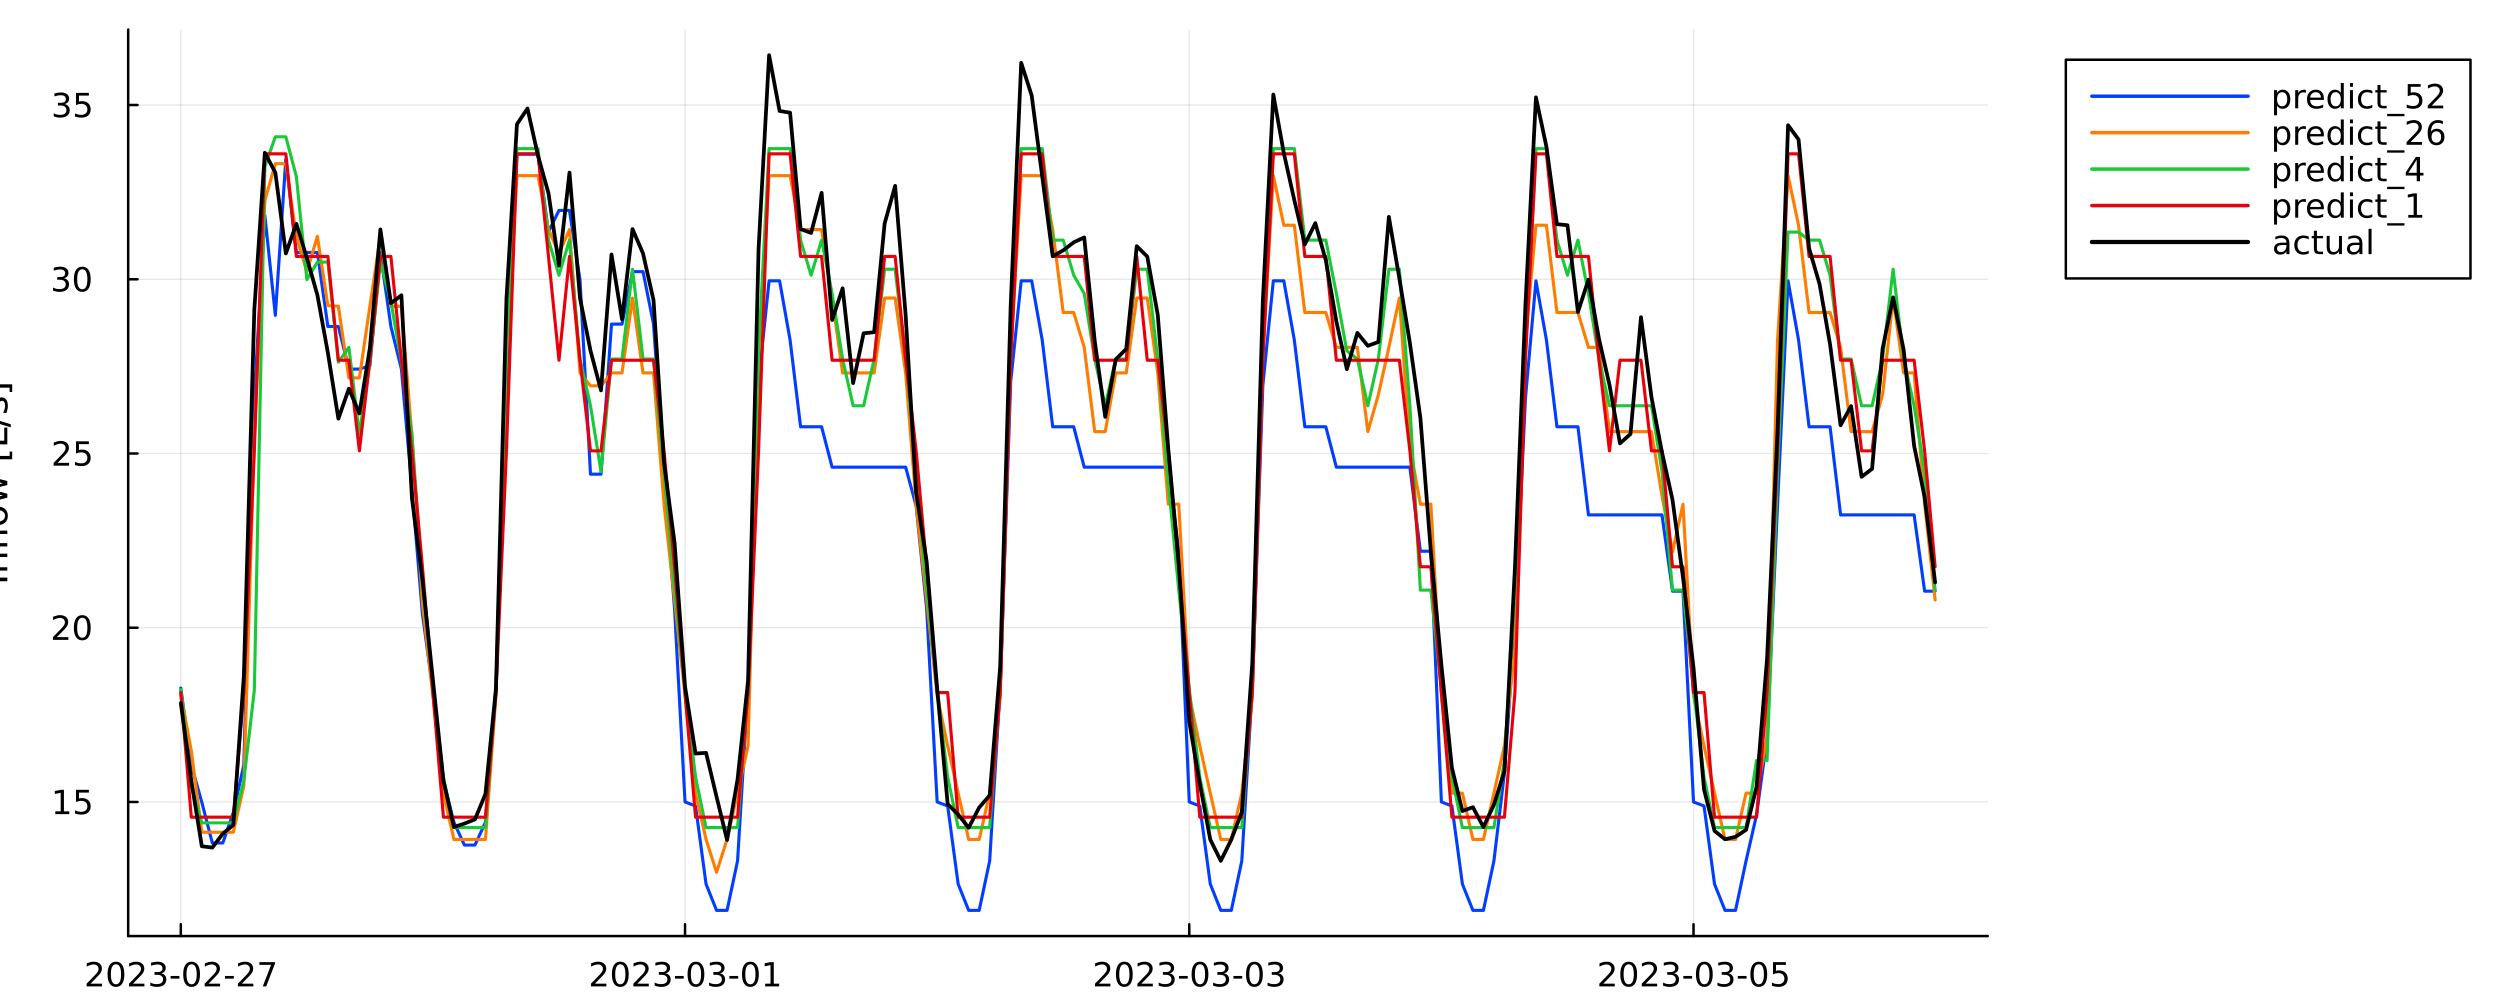 <?xml version="1.0" encoding="utf-8"?>
<svg xmlns="http://www.w3.org/2000/svg" xmlns:xlink="http://www.w3.org/1999/xlink" width="1000" height="400" viewBox="0 0 4000 1600">
<rect x="0" y="0" width="4000" height="1600" fill="#333333" stroke="none"/>
<defs>
  <clipPath id="clip390">
    <rect x="0" y="0" width="4000" height="1600"/>
  </clipPath>
</defs>
<path clip-path="url(#clip390)" d="M0 1600 L4000 1600 L4000 0 L0 0  Z" fill="#ffffff" fill-rule="evenodd" fill-opacity="1"/>
<defs>
  <clipPath id="clip391">
    <rect x="800" y="0" width="2801" height="1600"/>
  </clipPath>
</defs>
<path clip-path="url(#clip390)" d="M205.077 1497.68 L3180.41 1497.68 L3180.41 47.244 L205.077 47.244  Z" fill="#ffffff" fill-rule="evenodd" fill-opacity="1"/>
<defs>
  <clipPath id="clip392">
    <rect x="205" y="47" width="2976" height="1451"/>
  </clipPath>
</defs>
<polyline clip-path="url(#clip392)" style="stroke:#000000; stroke-linecap:round; stroke-linejoin:round; stroke-width:2; stroke-opacity:0.1; fill:none" points="289.284,1497.68 289.284,47.244 "/>
<polyline clip-path="url(#clip392)" style="stroke:#000000; stroke-linecap:round; stroke-linejoin:round; stroke-width:2; stroke-opacity:0.1; fill:none" points="1096.06,1497.68 1096.06,47.244 "/>
<polyline clip-path="url(#clip392)" style="stroke:#000000; stroke-linecap:round; stroke-linejoin:round; stroke-width:2; stroke-opacity:0.1; fill:none" points="1902.84,1497.68 1902.84,47.244 "/>
<polyline clip-path="url(#clip392)" style="stroke:#000000; stroke-linecap:round; stroke-linejoin:round; stroke-width:2; stroke-opacity:0.1; fill:none" points="2709.62,1497.68 2709.62,47.244 "/>
<polyline clip-path="url(#clip390)" style="stroke:#000000; stroke-linecap:round; stroke-linejoin:round; stroke-width:4; stroke-opacity:1; fill:none" points="205.077,1497.68 3180.41,1497.68 "/>
<polyline clip-path="url(#clip390)" style="stroke:#000000; stroke-linecap:round; stroke-linejoin:round; stroke-width:4; stroke-opacity:1; fill:none" points="289.284,1497.68 289.284,1478.78 "/>
<polyline clip-path="url(#clip390)" style="stroke:#000000; stroke-linecap:round; stroke-linejoin:round; stroke-width:4; stroke-opacity:1; fill:none" points="1096.06,1497.68 1096.06,1478.78 "/>
<polyline clip-path="url(#clip390)" style="stroke:#000000; stroke-linecap:round; stroke-linejoin:round; stroke-width:4; stroke-opacity:1; fill:none" points="1902.84,1497.68 1902.84,1478.78 "/>
<polyline clip-path="url(#clip390)" style="stroke:#000000; stroke-linecap:round; stroke-linejoin:round; stroke-width:4; stroke-opacity:1; fill:none" points="2709.62,1497.68 2709.62,1478.78 "/>
<path clip-path="url(#clip390)" d="M144.871 1573.85 L163.23 1573.85 L163.23 1578.28 L138.543 1578.28 L138.543 1573.85 Q141.537 1570.75 146.694 1565.55 Q151.876 1560.31 153.204 1558.8 Q155.73 1555.96 156.72 1554.01 Q157.735 1552.03 157.735 1550.13 Q157.735 1547.03 155.548 1545.08 Q153.386 1543.12 149.897 1543.12 Q147.423 1543.12 144.662 1543.98 Q141.928 1544.84 138.803 1546.59 L138.803 1541.27 Q141.98 1540 144.741 1539.35 Q147.501 1538.7 149.793 1538.7 Q155.834 1538.7 159.428 1541.72 Q163.022 1544.74 163.022 1549.79 Q163.022 1552.19 162.11 1554.35 Q161.225 1556.48 158.855 1559.4 Q158.204 1560.15 154.714 1563.77 Q151.225 1567.37 144.871 1573.85 Z" fill="#000000" fill-rule="nonzero" fill-opacity="1" /><path clip-path="url(#clip390)" d="M185.522 1542.86 Q181.459 1542.86 179.402 1546.87 Q177.371 1550.86 177.371 1558.88 Q177.371 1566.87 179.402 1570.88 Q181.459 1574.87 185.522 1574.87 Q189.61 1574.87 191.641 1570.88 Q193.699 1566.87 193.699 1558.88 Q193.699 1550.86 191.641 1546.87 Q189.61 1542.86 185.522 1542.86 M185.522 1538.7 Q192.058 1538.7 195.496 1543.88 Q198.959 1549.04 198.959 1558.88 Q198.959 1568.7 195.496 1573.88 Q192.058 1579.04 185.522 1579.04 Q178.985 1579.04 175.522 1573.88 Q172.084 1568.7 172.084 1558.88 Q172.084 1549.04 175.522 1543.88 Q178.985 1538.7 185.522 1538.7 Z" fill="#000000" fill-rule="nonzero" fill-opacity="1" /><path clip-path="url(#clip390)" d="M212.735 1573.85 L231.094 1573.85 L231.094 1578.28 L206.407 1578.28 L206.407 1573.85 Q209.402 1570.75 214.558 1565.55 Q219.74 1560.31 221.068 1558.8 Q223.594 1555.96 224.584 1554.01 Q225.6 1552.03 225.6 1550.13 Q225.6 1547.03 223.412 1545.08 Q221.251 1543.12 217.761 1543.12 Q215.287 1543.12 212.527 1543.98 Q209.792 1544.84 206.667 1546.59 L206.667 1541.27 Q209.844 1540 212.605 1539.35 Q215.365 1538.7 217.657 1538.7 Q223.698 1538.7 227.292 1541.72 Q230.886 1544.74 230.886 1549.79 Q230.886 1552.19 229.974 1554.35 Q229.089 1556.48 226.719 1559.4 Q226.068 1560.15 222.579 1563.77 Q219.089 1567.37 212.735 1573.85 Z" fill="#000000" fill-rule="nonzero" fill-opacity="1" /><path clip-path="url(#clip390)" d="M258.073 1557.32 Q261.849 1558.12 263.959 1560.68 Q266.094 1563.23 266.094 1566.98 Q266.094 1572.73 262.136 1575.88 Q258.177 1579.04 250.886 1579.04 Q248.438 1579.04 245.834 1578.54 Q243.256 1578.07 240.495 1577.11 L240.495 1572.03 Q242.683 1573.31 245.287 1573.96 Q247.891 1574.61 250.73 1574.61 Q255.677 1574.61 258.256 1572.65 Q260.86 1570.7 260.86 1566.98 Q260.86 1563.54 258.438 1561.61 Q256.042 1559.66 251.745 1559.66 L247.214 1559.66 L247.214 1555.34 L251.954 1555.34 Q255.834 1555.34 257.891 1553.8 Q259.948 1552.24 259.948 1549.32 Q259.948 1546.33 257.813 1544.74 Q255.704 1543.12 251.745 1543.12 Q249.584 1543.12 247.11 1543.59 Q244.636 1544.06 241.667 1545.05 L241.667 1540.36 Q244.662 1539.53 247.266 1539.11 Q249.896 1538.7 252.214 1538.7 Q258.204 1538.7 261.693 1541.43 Q265.183 1544.14 265.183 1548.77 Q265.183 1552 263.334 1554.24 Q261.485 1556.46 258.073 1557.32 Z" fill="#000000" fill-rule="nonzero" fill-opacity="1" /><path clip-path="url(#clip390)" d="M272.969 1561.54 L287.005 1561.54 L287.005 1565.81 L272.969 1565.81 L272.969 1561.54 Z" fill="#000000" fill-rule="nonzero" fill-opacity="1" /><path clip-path="url(#clip390)" d="M306.563 1542.86 Q302.5 1542.86 300.443 1546.87 Q298.412 1550.86 298.412 1558.88 Q298.412 1566.87 300.443 1570.88 Q302.5 1574.87 306.563 1574.87 Q310.651 1574.87 312.682 1570.88 Q314.74 1566.87 314.74 1558.88 Q314.74 1550.86 312.682 1546.87 Q310.651 1542.86 306.563 1542.86 M306.563 1538.7 Q313.099 1538.7 316.537 1543.88 Q320 1549.04 320 1558.88 Q320 1568.7 316.537 1573.88 Q313.099 1579.04 306.563 1579.04 Q300.026 1579.04 296.563 1573.88 Q293.125 1568.7 293.125 1558.88 Q293.125 1549.04 296.563 1543.88 Q300.026 1538.7 306.563 1538.7 Z" fill="#000000" fill-rule="nonzero" fill-opacity="1" /><path clip-path="url(#clip390)" d="M333.776 1573.85 L352.135 1573.85 L352.135 1578.28 L327.448 1578.28 L327.448 1573.85 Q330.443 1570.75 335.599 1565.55 Q340.781 1560.31 342.109 1558.8 Q344.635 1555.96 345.625 1554.01 Q346.641 1552.03 346.641 1550.13 Q346.641 1547.03 344.453 1545.08 Q342.292 1543.12 338.802 1543.12 Q336.328 1543.12 333.568 1543.98 Q330.833 1544.84 327.708 1546.59 L327.708 1541.27 Q330.885 1540 333.646 1539.35 Q336.406 1538.7 338.698 1538.7 Q344.739 1538.7 348.333 1541.72 Q351.927 1544.74 351.927 1549.79 Q351.927 1552.19 351.016 1554.35 Q350.13 1556.48 347.76 1559.4 Q347.109 1560.15 343.62 1563.77 Q340.13 1567.37 333.776 1573.85 Z" fill="#000000" fill-rule="nonzero" fill-opacity="1" /><path clip-path="url(#clip390)" d="M360.078 1561.54 L374.114 1561.54 L374.114 1565.81 L360.078 1565.81 L360.078 1561.54 Z" fill="#000000" fill-rule="nonzero" fill-opacity="1" /><path clip-path="url(#clip390)" d="M386.953 1573.85 L405.312 1573.85 L405.312 1578.28 L380.625 1578.28 L380.625 1573.85 Q383.619 1570.75 388.776 1565.55 Q393.958 1560.31 395.286 1558.8 Q397.812 1555.96 398.802 1554.01 Q399.817 1552.03 399.817 1550.13 Q399.817 1547.03 397.63 1545.08 Q395.468 1543.12 391.979 1543.12 Q389.505 1543.12 386.744 1543.98 Q384.01 1544.84 380.885 1546.59 L380.885 1541.27 Q384.062 1540 386.823 1539.35 Q389.583 1538.7 391.875 1538.7 Q397.916 1538.7 401.51 1541.72 Q405.104 1544.74 405.104 1549.79 Q405.104 1552.19 404.192 1554.35 Q403.307 1556.48 400.937 1559.4 Q400.286 1560.15 396.797 1563.77 Q393.307 1567.37 386.953 1573.85 Z" fill="#000000" fill-rule="nonzero" fill-opacity="1" /><path clip-path="url(#clip390)" d="M415.026 1539.4 L440.025 1539.4 L440.025 1541.64 L425.911 1578.28 L420.416 1578.28 L433.697 1543.83 L415.026 1543.83 L415.026 1539.4 Z" fill="#000000" fill-rule="nonzero" fill-opacity="1" /><path clip-path="url(#clip390)" d="M951.832 1573.85 L970.191 1573.85 L970.191 1578.28 L945.504 1578.28 L945.504 1573.85 Q948.499 1570.75 953.655 1565.55 Q958.837 1560.31 960.165 1558.8 Q962.691 1555.96 963.681 1554.01 Q964.697 1552.03 964.697 1550.13 Q964.697 1547.03 962.509 1545.08 Q960.348 1543.12 956.858 1543.12 Q954.384 1543.12 951.624 1543.98 Q948.889 1544.84 945.764 1546.59 L945.764 1541.27 Q948.942 1540 951.702 1539.35 Q954.462 1538.7 956.754 1538.7 Q962.796 1538.7 966.389 1541.72 Q969.983 1544.74 969.983 1549.79 Q969.983 1552.19 969.072 1554.35 Q968.186 1556.48 965.816 1559.4 Q965.165 1560.15 961.676 1563.77 Q958.186 1567.37 951.832 1573.85 Z" fill="#000000" fill-rule="nonzero" fill-opacity="1" /><path clip-path="url(#clip390)" d="M992.483 1542.86 Q988.42 1542.86 986.363 1546.87 Q984.332 1550.86 984.332 1558.88 Q984.332 1566.87 986.363 1570.88 Q988.42 1574.87 992.483 1574.87 Q996.571 1574.87 998.603 1570.88 Q1000.66 1566.87 1000.66 1558.88 Q1000.66 1550.86 998.603 1546.87 Q996.571 1542.86 992.483 1542.86 M992.483 1538.7 Q999.019 1538.7 1002.46 1543.88 Q1005.92 1549.04 1005.92 1558.88 Q1005.92 1568.7 1002.46 1573.88 Q999.019 1579.04 992.483 1579.04 Q985.947 1579.04 982.483 1573.88 Q979.046 1568.7 979.046 1558.88 Q979.046 1549.04 982.483 1543.88 Q985.947 1538.7 992.483 1538.7 Z" fill="#000000" fill-rule="nonzero" fill-opacity="1" /><path clip-path="url(#clip390)" d="M1019.7 1573.85 L1038.06 1573.85 L1038.06 1578.28 L1013.37 1578.28 L1013.37 1573.85 Q1016.36 1570.75 1021.52 1565.55 Q1026.7 1560.31 1028.03 1558.8 Q1030.56 1555.96 1031.55 1554.01 Q1032.56 1552.03 1032.56 1550.13 Q1032.56 1547.03 1030.37 1545.08 Q1028.21 1543.12 1024.72 1543.12 Q1022.25 1543.12 1019.49 1543.98 Q1016.75 1544.84 1013.63 1546.59 L1013.63 1541.27 Q1016.81 1540 1019.57 1539.35 Q1022.33 1538.7 1024.62 1538.7 Q1030.66 1538.7 1034.25 1541.72 Q1037.85 1544.74 1037.85 1549.79 Q1037.85 1552.19 1036.94 1554.35 Q1036.05 1556.48 1033.68 1559.4 Q1033.03 1560.15 1029.54 1563.77 Q1026.05 1567.37 1019.7 1573.85 Z" fill="#000000" fill-rule="nonzero" fill-opacity="1" /><path clip-path="url(#clip390)" d="M1065.03 1557.32 Q1068.81 1558.12 1070.92 1560.68 Q1073.06 1563.23 1073.06 1566.98 Q1073.06 1572.73 1069.1 1575.88 Q1065.14 1579.04 1057.85 1579.04 Q1055.4 1579.04 1052.8 1578.54 Q1050.22 1578.07 1047.46 1577.11 L1047.46 1572.03 Q1049.64 1573.31 1052.25 1573.96 Q1054.85 1574.61 1057.69 1574.61 Q1062.64 1574.61 1065.22 1572.65 Q1067.82 1570.7 1067.82 1566.98 Q1067.82 1563.54 1065.4 1561.61 Q1063 1559.66 1058.71 1559.66 L1054.18 1559.66 L1054.18 1555.34 L1058.91 1555.34 Q1062.8 1555.34 1064.85 1553.8 Q1066.91 1552.24 1066.91 1549.32 Q1066.91 1546.33 1064.77 1544.74 Q1062.66 1543.12 1058.71 1543.12 Q1056.55 1543.12 1054.07 1543.59 Q1051.6 1544.06 1048.63 1545.05 L1048.63 1540.36 Q1051.62 1539.53 1054.23 1539.11 Q1056.86 1538.7 1059.18 1538.7 Q1065.16 1538.7 1068.65 1541.43 Q1072.14 1544.14 1072.14 1548.77 Q1072.14 1552 1070.3 1554.24 Q1068.45 1556.46 1065.03 1557.32 Z" fill="#000000" fill-rule="nonzero" fill-opacity="1" /><path clip-path="url(#clip390)" d="M1079.93 1561.54 L1093.97 1561.54 L1093.97 1565.81 L1079.93 1565.81 L1079.93 1561.54 Z" fill="#000000" fill-rule="nonzero" fill-opacity="1" /><path clip-path="url(#clip390)" d="M1113.52 1542.86 Q1109.46 1542.86 1107.4 1546.87 Q1105.37 1550.86 1105.37 1558.88 Q1105.37 1566.87 1107.4 1570.88 Q1109.46 1574.87 1113.52 1574.87 Q1117.61 1574.87 1119.64 1570.88 Q1121.7 1566.87 1121.7 1558.88 Q1121.7 1550.86 1119.64 1546.87 Q1117.61 1542.86 1113.52 1542.86 M1113.52 1538.7 Q1120.06 1538.7 1123.5 1543.88 Q1126.96 1549.04 1126.96 1558.88 Q1126.96 1568.7 1123.5 1573.88 Q1120.06 1579.04 1113.52 1579.04 Q1106.99 1579.04 1103.52 1573.88 Q1100.09 1568.7 1100.09 1558.88 Q1100.09 1549.04 1103.52 1543.88 Q1106.99 1538.7 1113.52 1538.7 Z" fill="#000000" fill-rule="nonzero" fill-opacity="1" /><path clip-path="url(#clip390)" d="M1152.14 1557.32 Q1155.92 1558.12 1158.03 1560.68 Q1160.16 1563.23 1160.16 1566.98 Q1160.16 1572.73 1156.21 1575.88 Q1152.25 1579.04 1144.96 1579.04 Q1142.51 1579.04 1139.9 1578.54 Q1137.33 1578.07 1134.57 1577.11 L1134.57 1572.03 Q1136.75 1573.31 1139.36 1573.96 Q1141.96 1574.61 1144.8 1574.61 Q1149.75 1574.61 1152.33 1572.65 Q1154.93 1570.7 1154.93 1566.98 Q1154.93 1563.54 1152.51 1561.61 Q1150.11 1559.66 1145.82 1559.66 L1141.28 1559.66 L1141.28 1555.34 L1146.02 1555.34 Q1149.9 1555.34 1151.96 1553.8 Q1154.02 1552.24 1154.02 1549.32 Q1154.02 1546.33 1151.88 1544.74 Q1149.77 1543.12 1145.82 1543.12 Q1143.65 1543.12 1141.18 1543.59 Q1138.71 1544.06 1135.74 1545.05 L1135.74 1540.36 Q1138.73 1539.53 1141.34 1539.11 Q1143.97 1538.7 1146.28 1538.7 Q1152.27 1538.7 1155.76 1541.43 Q1159.25 1544.14 1159.25 1548.77 Q1159.25 1552 1157.4 1554.24 Q1155.56 1556.46 1152.14 1557.32 Z" fill="#000000" fill-rule="nonzero" fill-opacity="1" /><path clip-path="url(#clip390)" d="M1167.04 1561.54 L1181.08 1561.54 L1181.08 1565.81 L1167.04 1565.81 L1167.04 1561.54 Z" fill="#000000" fill-rule="nonzero" fill-opacity="1" /><path clip-path="url(#clip390)" d="M1200.63 1542.86 Q1196.57 1542.86 1194.51 1546.87 Q1192.48 1550.86 1192.48 1558.88 Q1192.48 1566.87 1194.51 1570.88 Q1196.57 1574.87 1200.63 1574.87 Q1204.72 1574.87 1206.75 1570.88 Q1208.81 1566.87 1208.81 1558.88 Q1208.81 1550.86 1206.75 1546.87 Q1204.72 1542.86 1200.63 1542.86 M1200.63 1538.7 Q1207.17 1538.7 1210.61 1543.88 Q1214.07 1549.04 1214.07 1558.88 Q1214.07 1568.7 1210.61 1573.88 Q1207.17 1579.04 1200.63 1579.04 Q1194.1 1579.04 1190.63 1573.88 Q1187.2 1568.7 1187.2 1558.88 Q1187.2 1549.04 1190.63 1543.88 Q1194.1 1538.7 1200.63 1538.7 Z" fill="#000000" fill-rule="nonzero" fill-opacity="1" /><path clip-path="url(#clip390)" d="M1224.23 1573.85 L1232.82 1573.85 L1232.82 1544.19 L1223.47 1546.07 L1223.47 1541.27 L1232.77 1539.4 L1238.03 1539.4 L1238.03 1573.85 L1246.62 1573.85 L1246.62 1578.28 L1224.23 1578.28 L1224.23 1573.85 Z" fill="#000000" fill-rule="nonzero" fill-opacity="1" /><path clip-path="url(#clip390)" d="M1758.29 1573.85 L1776.64 1573.85 L1776.64 1578.28 L1751.96 1578.28 L1751.96 1573.85 Q1754.95 1570.75 1760.11 1565.55 Q1765.29 1560.31 1766.62 1558.8 Q1769.15 1555.96 1770.13 1554.01 Q1771.15 1552.03 1771.15 1550.13 Q1771.15 1547.03 1768.96 1545.08 Q1766.8 1543.12 1763.31 1543.12 Q1760.84 1543.12 1758.08 1543.98 Q1755.34 1544.84 1752.22 1546.59 L1752.22 1541.27 Q1755.4 1540 1758.16 1539.35 Q1760.92 1538.7 1763.21 1538.7 Q1769.25 1538.7 1772.84 1541.72 Q1776.44 1544.74 1776.44 1549.79 Q1776.44 1552.19 1775.53 1554.35 Q1774.64 1556.48 1772.27 1559.4 Q1771.62 1560.15 1768.13 1563.77 Q1764.64 1567.37 1758.29 1573.85 Z" fill="#000000" fill-rule="nonzero" fill-opacity="1" /><path clip-path="url(#clip390)" d="M1798.94 1542.86 Q1794.87 1542.86 1792.82 1546.87 Q1790.79 1550.86 1790.79 1558.88 Q1790.79 1566.87 1792.82 1570.88 Q1794.87 1574.87 1798.94 1574.87 Q1803.03 1574.87 1805.06 1570.88 Q1807.11 1566.87 1807.11 1558.88 Q1807.11 1550.86 1805.06 1546.87 Q1803.03 1542.86 1798.94 1542.86 M1798.94 1538.7 Q1805.47 1538.7 1808.91 1543.88 Q1812.37 1549.04 1812.37 1558.88 Q1812.37 1568.7 1808.91 1573.88 Q1805.47 1579.04 1798.94 1579.04 Q1792.4 1579.04 1788.94 1573.88 Q1785.5 1568.7 1785.5 1558.88 Q1785.5 1549.04 1788.94 1543.88 Q1792.4 1538.7 1798.94 1538.7 Z" fill="#000000" fill-rule="nonzero" fill-opacity="1" /><path clip-path="url(#clip390)" d="M1826.15 1573.85 L1844.51 1573.85 L1844.51 1578.28 L1819.82 1578.28 L1819.82 1573.85 Q1822.82 1570.75 1827.97 1565.55 Q1833.16 1560.31 1834.48 1558.8 Q1837.01 1555.96 1838 1554.01 Q1839.01 1552.03 1839.01 1550.13 Q1839.01 1547.03 1836.83 1545.08 Q1834.67 1543.12 1831.18 1543.12 Q1828.7 1543.12 1825.94 1543.98 Q1823.21 1544.84 1820.08 1546.59 L1820.08 1541.27 Q1823.26 1540 1826.02 1539.35 Q1828.78 1538.7 1831.07 1538.7 Q1837.11 1538.7 1840.71 1541.72 Q1844.3 1544.74 1844.3 1549.79 Q1844.3 1552.19 1843.39 1554.35 Q1842.5 1556.48 1840.13 1559.4 Q1839.48 1560.15 1835.99 1563.77 Q1832.5 1567.37 1826.15 1573.85 Z" fill="#000000" fill-rule="nonzero" fill-opacity="1" /><path clip-path="url(#clip390)" d="M1871.49 1557.32 Q1875.26 1558.12 1877.37 1560.68 Q1879.51 1563.23 1879.51 1566.98 Q1879.51 1572.73 1875.55 1575.88 Q1871.59 1579.04 1864.3 1579.04 Q1861.85 1579.04 1859.25 1578.54 Q1856.67 1578.07 1853.91 1577.11 L1853.91 1572.03 Q1856.1 1573.31 1858.7 1573.96 Q1861.31 1574.61 1864.14 1574.61 Q1869.09 1574.61 1871.67 1572.65 Q1874.27 1570.7 1874.27 1566.98 Q1874.27 1563.54 1871.85 1561.61 Q1869.46 1559.66 1865.16 1559.66 L1860.63 1559.66 L1860.63 1555.34 L1865.37 1555.34 Q1869.25 1555.34 1871.31 1553.8 Q1873.36 1552.24 1873.36 1549.32 Q1873.36 1546.33 1871.23 1544.74 Q1869.12 1543.12 1865.16 1543.12 Q1863 1543.12 1860.52 1543.59 Q1858.05 1544.06 1855.08 1545.05 L1855.08 1540.36 Q1858.08 1539.53 1860.68 1539.11 Q1863.31 1538.7 1865.63 1538.7 Q1871.62 1538.7 1875.11 1541.43 Q1878.6 1544.14 1878.6 1548.77 Q1878.6 1552 1876.75 1554.24 Q1874.9 1556.46 1871.49 1557.32 Z" fill="#000000" fill-rule="nonzero" fill-opacity="1" /><path clip-path="url(#clip390)" d="M1886.38 1561.54 L1900.42 1561.54 L1900.42 1565.81 L1886.38 1565.81 L1886.38 1561.54 Z" fill="#000000" fill-rule="nonzero" fill-opacity="1" /><path clip-path="url(#clip390)" d="M1919.98 1542.86 Q1915.92 1542.86 1913.86 1546.87 Q1911.83 1550.86 1911.83 1558.88 Q1911.83 1566.87 1913.86 1570.88 Q1915.92 1574.87 1919.98 1574.87 Q1924.07 1574.87 1926.1 1570.88 Q1928.15 1566.87 1928.15 1558.88 Q1928.15 1550.86 1926.1 1546.87 Q1924.07 1542.86 1919.98 1542.86 M1919.98 1538.7 Q1926.51 1538.7 1929.95 1543.88 Q1933.41 1549.04 1933.41 1558.88 Q1933.41 1568.7 1929.95 1573.88 Q1926.51 1579.04 1919.98 1579.04 Q1913.44 1579.04 1909.98 1573.88 Q1906.54 1568.7 1906.54 1558.88 Q1906.54 1549.04 1909.98 1543.88 Q1913.44 1538.7 1919.98 1538.7 Z" fill="#000000" fill-rule="nonzero" fill-opacity="1" /><path clip-path="url(#clip390)" d="M1958.6 1557.32 Q1962.37 1558.12 1964.48 1560.68 Q1966.62 1563.23 1966.62 1566.98 Q1966.62 1572.73 1962.66 1575.88 Q1958.7 1579.04 1951.41 1579.04 Q1948.96 1579.04 1946.36 1578.54 Q1943.78 1578.07 1941.02 1577.11 L1941.02 1572.03 Q1943.21 1573.31 1945.81 1573.96 Q1948.41 1574.61 1951.25 1574.61 Q1956.2 1574.61 1958.78 1572.65 Q1961.38 1570.7 1961.38 1566.98 Q1961.38 1563.54 1958.96 1561.61 Q1956.57 1559.66 1952.27 1559.66 L1947.74 1559.66 L1947.74 1555.34 L1952.48 1555.34 Q1956.36 1555.34 1958.41 1553.8 Q1960.47 1552.24 1960.47 1549.32 Q1960.47 1546.33 1958.34 1544.74 Q1956.23 1543.12 1952.27 1543.12 Q1950.11 1543.12 1947.63 1543.59 Q1945.16 1544.06 1942.19 1545.05 L1942.19 1540.36 Q1945.19 1539.53 1947.79 1539.11 Q1950.42 1538.7 1952.74 1538.7 Q1958.73 1538.7 1962.22 1541.43 Q1965.71 1544.14 1965.71 1548.77 Q1965.71 1552 1963.86 1554.24 Q1962.01 1556.46 1958.6 1557.32 Z" fill="#000000" fill-rule="nonzero" fill-opacity="1" /><path clip-path="url(#clip390)" d="M1973.49 1561.54 L1987.53 1561.54 L1987.53 1565.81 L1973.49 1565.81 L1973.49 1561.54 Z" fill="#000000" fill-rule="nonzero" fill-opacity="1" /><path clip-path="url(#clip390)" d="M2007.09 1542.86 Q2003.02 1542.86 2000.97 1546.87 Q1998.94 1550.86 1998.94 1558.88 Q1998.94 1566.87 2000.97 1570.88 Q2003.02 1574.87 2007.09 1574.87 Q2011.17 1574.87 2013.21 1570.88 Q2015.26 1566.87 2015.26 1558.88 Q2015.26 1550.86 2013.21 1546.87 Q2011.17 1542.86 2007.09 1542.86 M2007.09 1538.7 Q2013.62 1538.7 2017.06 1543.88 Q2020.52 1549.04 2020.52 1558.88 Q2020.52 1568.7 2017.06 1573.88 Q2013.62 1579.04 2007.09 1579.04 Q2000.55 1579.04 1997.09 1573.88 Q1993.65 1568.7 1993.65 1558.88 Q1993.65 1549.04 1997.09 1543.88 Q2000.55 1538.7 2007.09 1538.7 Z" fill="#000000" fill-rule="nonzero" fill-opacity="1" /><path clip-path="url(#clip390)" d="M2045.71 1557.32 Q2049.48 1558.12 2051.59 1560.68 Q2053.73 1563.23 2053.73 1566.98 Q2053.73 1572.73 2049.77 1575.88 Q2045.81 1579.04 2038.52 1579.04 Q2036.07 1579.04 2033.47 1578.54 Q2030.89 1578.07 2028.13 1577.11 L2028.13 1572.03 Q2030.32 1573.31 2032.92 1573.96 Q2035.52 1574.61 2038.36 1574.61 Q2043.31 1574.61 2045.89 1572.65 Q2048.49 1570.7 2048.49 1566.98 Q2048.49 1563.54 2046.07 1561.61 Q2043.67 1559.66 2039.38 1559.66 L2034.85 1559.66 L2034.85 1555.34 L2039.59 1555.34 Q2043.47 1555.34 2045.52 1553.8 Q2047.58 1552.24 2047.58 1549.32 Q2047.58 1546.33 2045.45 1544.74 Q2043.34 1543.12 2039.38 1543.12 Q2037.22 1543.12 2034.74 1543.59 Q2032.27 1544.06 2029.3 1545.05 L2029.3 1540.36 Q2032.29 1539.53 2034.9 1539.11 Q2037.53 1538.7 2039.85 1538.7 Q2045.84 1538.7 2049.33 1541.43 Q2052.82 1544.14 2052.82 1548.77 Q2052.82 1552 2050.97 1554.24 Q2049.12 1556.46 2045.71 1557.32 Z" fill="#000000" fill-rule="nonzero" fill-opacity="1" /><path clip-path="url(#clip390)" d="M2565.26 1573.85 L2583.62 1573.85 L2583.62 1578.28 L2558.93 1578.28 L2558.93 1573.85 Q2561.93 1570.75 2567.08 1565.55 Q2572.27 1560.31 2573.59 1558.8 Q2576.12 1555.96 2577.11 1554.01 Q2578.12 1552.03 2578.12 1550.13 Q2578.12 1547.03 2575.94 1545.08 Q2573.78 1543.12 2570.29 1543.12 Q2567.81 1543.12 2565.05 1543.98 Q2562.32 1544.84 2559.19 1546.59 L2559.19 1541.27 Q2562.37 1540 2565.13 1539.35 Q2567.89 1538.7 2570.18 1538.7 Q2576.22 1538.7 2579.82 1541.72 Q2583.41 1544.74 2583.41 1549.79 Q2583.41 1552.19 2582.5 1554.35 Q2581.61 1556.48 2579.24 1559.4 Q2578.59 1560.15 2575.1 1563.77 Q2571.61 1567.37 2565.26 1573.85 Z" fill="#000000" fill-rule="nonzero" fill-opacity="1" /><path clip-path="url(#clip390)" d="M2605.91 1542.86 Q2601.85 1542.86 2599.79 1546.87 Q2597.76 1550.86 2597.76 1558.88 Q2597.76 1566.87 2599.79 1570.88 Q2601.85 1574.87 2605.91 1574.87 Q2610 1574.87 2612.03 1570.88 Q2614.09 1566.87 2614.09 1558.88 Q2614.09 1550.86 2612.03 1546.87 Q2610 1542.86 2605.91 1542.86 M2605.91 1538.7 Q2612.45 1538.7 2615.88 1543.88 Q2619.35 1549.04 2619.35 1558.88 Q2619.35 1568.7 2615.88 1573.88 Q2612.45 1579.04 2605.91 1579.04 Q2599.37 1579.04 2595.91 1573.88 Q2592.47 1568.7 2592.47 1558.88 Q2592.47 1549.04 2595.91 1543.88 Q2599.37 1538.7 2605.91 1538.7 Z" fill="#000000" fill-rule="nonzero" fill-opacity="1" /><path clip-path="url(#clip390)" d="M2633.12 1573.85 L2651.48 1573.85 L2651.48 1578.28 L2626.8 1578.28 L2626.8 1573.85 Q2629.79 1570.75 2634.95 1565.55 Q2640.13 1560.31 2641.46 1558.8 Q2643.98 1555.96 2644.97 1554.01 Q2645.99 1552.03 2645.99 1550.13 Q2645.99 1547.03 2643.8 1545.08 Q2641.64 1543.12 2638.15 1543.12 Q2635.68 1543.12 2632.92 1543.98 Q2630.18 1544.84 2627.06 1546.59 L2627.06 1541.27 Q2630.23 1540 2632.99 1539.35 Q2635.75 1538.7 2638.05 1538.7 Q2644.09 1538.7 2647.68 1541.72 Q2651.28 1544.74 2651.28 1549.79 Q2651.28 1552.19 2650.36 1554.35 Q2649.48 1556.48 2647.11 1559.4 Q2646.46 1560.15 2642.97 1563.77 Q2639.48 1567.37 2633.12 1573.85 Z" fill="#000000" fill-rule="nonzero" fill-opacity="1" /><path clip-path="url(#clip390)" d="M2678.46 1557.32 Q2682.24 1558.12 2684.35 1560.68 Q2686.48 1563.23 2686.48 1566.98 Q2686.48 1572.73 2682.53 1575.88 Q2678.57 1579.04 2671.28 1579.04 Q2668.83 1579.04 2666.22 1578.54 Q2663.65 1578.07 2660.88 1577.11 L2660.88 1572.03 Q2663.07 1573.31 2665.68 1573.96 Q2668.28 1574.61 2671.12 1574.61 Q2676.07 1574.61 2678.64 1572.65 Q2681.25 1570.7 2681.25 1566.98 Q2681.25 1563.54 2678.83 1561.61 Q2676.43 1559.66 2672.13 1559.66 L2667.6 1559.66 L2667.6 1555.34 L2672.34 1555.34 Q2676.22 1555.34 2678.28 1553.8 Q2680.34 1552.24 2680.34 1549.32 Q2680.34 1546.33 2678.2 1544.74 Q2676.09 1543.12 2672.13 1543.12 Q2669.97 1543.12 2667.5 1543.59 Q2665.03 1544.06 2662.06 1545.05 L2662.06 1540.36 Q2665.05 1539.53 2667.66 1539.11 Q2670.29 1538.7 2672.6 1538.7 Q2678.59 1538.7 2682.08 1541.43 Q2685.57 1544.14 2685.57 1548.77 Q2685.57 1552 2683.72 1554.24 Q2681.87 1556.46 2678.46 1557.32 Z" fill="#000000" fill-rule="nonzero" fill-opacity="1" /><path clip-path="url(#clip390)" d="M2693.36 1561.54 L2707.39 1561.54 L2707.39 1565.81 L2693.36 1565.81 L2693.36 1561.54 Z" fill="#000000" fill-rule="nonzero" fill-opacity="1" /><path clip-path="url(#clip390)" d="M2726.95 1542.86 Q2722.89 1542.86 2720.83 1546.87 Q2718.8 1550.86 2718.8 1558.88 Q2718.8 1566.87 2720.83 1570.88 Q2722.89 1574.87 2726.95 1574.87 Q2731.04 1574.87 2733.07 1570.88 Q2735.13 1566.87 2735.13 1558.88 Q2735.13 1550.86 2733.07 1546.87 Q2731.04 1542.86 2726.95 1542.86 M2726.95 1538.7 Q2733.49 1538.7 2736.93 1543.88 Q2740.39 1549.04 2740.39 1558.88 Q2740.39 1568.7 2736.93 1573.88 Q2733.49 1579.04 2726.95 1579.04 Q2720.42 1579.04 2716.95 1573.88 Q2713.51 1568.7 2713.51 1558.88 Q2713.51 1549.04 2716.95 1543.88 Q2720.42 1538.7 2726.95 1538.7 Z" fill="#000000" fill-rule="nonzero" fill-opacity="1" /><path clip-path="url(#clip390)" d="M2765.57 1557.32 Q2769.35 1558.12 2771.46 1560.68 Q2773.59 1563.23 2773.59 1566.98 Q2773.59 1572.73 2769.63 1575.88 Q2765.68 1579.04 2758.38 1579.04 Q2755.94 1579.04 2753.33 1578.54 Q2750.75 1578.07 2747.99 1577.11 L2747.99 1572.03 Q2750.18 1573.31 2752.79 1573.96 Q2755.39 1574.61 2758.23 1574.61 Q2763.18 1574.61 2765.75 1572.65 Q2768.36 1570.7 2768.36 1566.98 Q2768.36 1563.54 2765.94 1561.61 Q2763.54 1559.66 2759.24 1559.66 L2754.71 1559.66 L2754.71 1555.34 L2759.45 1555.34 Q2763.33 1555.34 2765.39 1553.8 Q2767.45 1552.24 2767.45 1549.32 Q2767.45 1546.33 2765.31 1544.74 Q2763.2 1543.12 2759.24 1543.12 Q2757.08 1543.12 2754.61 1543.59 Q2752.13 1544.06 2749.17 1545.05 L2749.17 1540.36 Q2752.16 1539.53 2754.76 1539.11 Q2757.39 1538.7 2759.71 1538.7 Q2765.7 1538.7 2769.19 1541.43 Q2772.68 1544.14 2772.68 1548.77 Q2772.68 1552 2770.83 1554.24 Q2768.98 1556.46 2765.57 1557.32 Z" fill="#000000" fill-rule="nonzero" fill-opacity="1" /><path clip-path="url(#clip390)" d="M2780.47 1561.54 L2794.5 1561.54 L2794.5 1565.81 L2780.47 1565.81 L2780.47 1561.54 Z" fill="#000000" fill-rule="nonzero" fill-opacity="1" /><path clip-path="url(#clip390)" d="M2814.06 1542.86 Q2810 1542.86 2807.94 1546.87 Q2805.91 1550.86 2805.91 1558.88 Q2805.91 1566.87 2807.94 1570.88 Q2810 1574.87 2814.06 1574.87 Q2818.15 1574.87 2820.18 1570.88 Q2822.24 1566.87 2822.24 1558.88 Q2822.24 1550.86 2820.18 1546.87 Q2818.15 1542.86 2814.06 1542.86 M2814.06 1538.7 Q2820.6 1538.7 2824.03 1543.88 Q2827.5 1549.04 2827.5 1558.88 Q2827.5 1568.7 2824.03 1573.88 Q2820.6 1579.04 2814.06 1579.04 Q2807.52 1579.04 2804.06 1573.88 Q2800.62 1568.7 2800.62 1558.88 Q2800.62 1549.04 2804.06 1543.88 Q2807.52 1538.7 2814.06 1538.7 Z" fill="#000000" fill-rule="nonzero" fill-opacity="1" /><path clip-path="url(#clip390)" d="M2836.8 1539.4 L2857.45 1539.4 L2857.45 1543.83 L2841.61 1543.83 L2841.61 1553.36 Q2842.76 1552.97 2843.9 1552.79 Q2845.05 1552.58 2846.2 1552.58 Q2852.71 1552.58 2856.51 1556.14 Q2860.31 1559.71 2860.31 1565.81 Q2860.31 1572.08 2856.4 1575.57 Q2852.5 1579.04 2845.39 1579.04 Q2842.94 1579.04 2840.39 1578.62 Q2837.86 1578.2 2835.15 1577.37 L2835.15 1572.08 Q2837.5 1573.36 2840 1573.98 Q2842.5 1574.61 2845.28 1574.61 Q2849.79 1574.61 2852.42 1572.24 Q2855.05 1569.87 2855.05 1565.81 Q2855.05 1561.74 2852.42 1559.37 Q2849.79 1557 2845.28 1557 Q2843.18 1557 2841.07 1557.47 Q2838.98 1557.94 2836.8 1558.93 L2836.8 1539.4 Z" fill="#000000" fill-rule="nonzero" fill-opacity="1" /><polyline clip-path="url(#clip392)" style="stroke:#000000; stroke-linecap:round; stroke-linejoin:round; stroke-width:2; stroke-opacity:0.1; fill:none" points="205.077,1283.15 3180.41,1283.15 "/>
<polyline clip-path="url(#clip392)" style="stroke:#000000; stroke-linecap:round; stroke-linejoin:round; stroke-width:2; stroke-opacity:0.1; fill:none" points="205.077,1004.37 3180.41,1004.37 "/>
<polyline clip-path="url(#clip392)" style="stroke:#000000; stroke-linecap:round; stroke-linejoin:round; stroke-width:2; stroke-opacity:0.1; fill:none" points="205.077,725.589 3180.41,725.589 "/>
<polyline clip-path="url(#clip392)" style="stroke:#000000; stroke-linecap:round; stroke-linejoin:round; stroke-width:2; stroke-opacity:0.1; fill:none" points="205.077,446.807 3180.41,446.807 "/>
<polyline clip-path="url(#clip392)" style="stroke:#000000; stroke-linecap:round; stroke-linejoin:round; stroke-width:2; stroke-opacity:0.1; fill:none" points="205.077,168.026 3180.41,168.026 "/>
<polyline clip-path="url(#clip390)" style="stroke:#000000; stroke-linecap:round; stroke-linejoin:round; stroke-width:4; stroke-opacity:1; fill:none" points="205.077,1497.68 205.077,47.244 "/>
<polyline clip-path="url(#clip390)" style="stroke:#000000; stroke-linecap:round; stroke-linejoin:round; stroke-width:4; stroke-opacity:1; fill:none" points="205.077,1283.15 220.08,1283.15 "/>
<polyline clip-path="url(#clip390)" style="stroke:#000000; stroke-linecap:round; stroke-linejoin:round; stroke-width:4; stroke-opacity:1; fill:none" points="205.077,1004.37 220.08,1004.37 "/>
<polyline clip-path="url(#clip390)" style="stroke:#000000; stroke-linecap:round; stroke-linejoin:round; stroke-width:4; stroke-opacity:1; fill:none" points="205.077,725.589 220.08,725.589 "/>
<polyline clip-path="url(#clip390)" style="stroke:#000000; stroke-linecap:round; stroke-linejoin:round; stroke-width:4; stroke-opacity:1; fill:none" points="205.077,446.807 220.08,446.807 "/>
<polyline clip-path="url(#clip390)" style="stroke:#000000; stroke-linecap:round; stroke-linejoin:round; stroke-width:4; stroke-opacity:1; fill:none" points="205.077,168.026 220.08,168.026 "/>
<path clip-path="url(#clip390)" d="M88.488 1298.17 L97.082 1298.17 L97.082 1268.5 L87.733 1270.38 L87.733 1265.59 L97.03 1263.71 L102.29 1263.71 L102.29 1298.17 L110.884 1298.17 L110.884 1302.59 L88.488 1302.59 L88.488 1298.17 Z" fill="#000000" fill-rule="nonzero" fill-opacity="1" /><path clip-path="url(#clip390)" d="M121.561 1263.71 L142.212 1263.71 L142.212 1268.14 L126.379 1268.14 L126.379 1277.67 Q127.525 1277.28 128.67 1277.1 Q129.816 1276.89 130.962 1276.89 Q137.472 1276.89 141.274 1280.46 Q145.077 1284.02 145.077 1290.12 Q145.077 1296.39 141.17 1299.88 Q137.264 1303.35 130.155 1303.35 Q127.707 1303.35 125.155 1302.93 Q122.629 1302.51 119.92 1301.68 L119.92 1296.39 Q122.264 1297.67 124.764 1298.3 Q127.264 1298.92 130.051 1298.92 Q134.556 1298.92 137.186 1296.55 Q139.816 1294.18 139.816 1290.12 Q139.816 1286.06 137.186 1283.69 Q134.556 1281.32 130.051 1281.32 Q127.941 1281.32 125.832 1281.79 Q123.748 1282.25 121.561 1283.24 L121.561 1263.71 Z" fill="#000000" fill-rule="nonzero" fill-opacity="1" /><path clip-path="url(#clip390)" d="M90.988 1019.38 L109.348 1019.38 L109.348 1023.81 L84.66 1023.81 L84.66 1019.38 Q87.655 1016.28 92.811 1011.08 Q97.993 1005.84 99.322 1004.33 Q101.848 1001.49 102.837 999.54 Q103.853 997.561 103.853 995.66 Q103.853 992.561 101.665 990.608 Q99.504 988.655 96.014 988.655 Q93.54 988.655 90.78 989.514 Q88.046 990.374 84.921 992.118 L84.921 986.806 Q88.098 985.53 90.858 984.879 Q93.618 984.228 95.91 984.228 Q101.952 984.228 105.545 987.249 Q109.139 990.269 109.139 995.321 Q109.139 997.717 108.228 999.879 Q107.342 1002.01 104.973 1004.93 Q104.322 1005.69 100.832 1009.31 Q97.342 1012.9 90.988 1019.38 Z" fill="#000000" fill-rule="nonzero" fill-opacity="1" /><path clip-path="url(#clip390)" d="M131.639 988.394 Q127.577 988.394 125.519 992.405 Q123.488 996.389 123.488 1004.41 Q123.488 1012.4 125.519 1016.42 Q127.577 1020.4 131.639 1020.4 Q135.728 1020.4 137.759 1016.42 Q139.816 1012.4 139.816 1004.41 Q139.816 996.389 137.759 992.405 Q135.728 988.394 131.639 988.394 M131.639 984.228 Q138.175 984.228 141.613 989.41 Q145.077 994.566 145.077 1004.41 Q145.077 1014.23 141.613 1019.41 Q138.175 1024.57 131.639 1024.57 Q125.103 1024.57 121.639 1019.41 Q118.202 1014.23 118.202 1004.41 Q118.202 994.566 121.639 989.41 Q125.103 984.228 131.639 984.228 Z" fill="#000000" fill-rule="nonzero" fill-opacity="1" /><path clip-path="url(#clip390)" d="M92.108 740.602 L110.467 740.602 L110.467 745.029 L85.78 745.029 L85.78 740.602 Q88.775 737.503 93.931 732.295 Q99.113 727.06 100.441 725.55 Q102.967 722.712 103.957 720.758 Q104.973 718.779 104.973 716.878 Q104.973 713.779 102.785 711.826 Q100.624 709.873 97.134 709.873 Q94.66 709.873 91.9 710.732 Q89.165 711.592 86.04 713.337 L86.04 708.024 Q89.217 706.748 91.978 706.097 Q94.738 705.446 97.03 705.446 Q103.072 705.446 106.665 708.467 Q110.259 711.488 110.259 716.54 Q110.259 718.936 109.348 721.097 Q108.462 723.232 106.092 726.149 Q105.441 726.904 101.952 730.524 Q98.462 734.118 92.108 740.602 Z" fill="#000000" fill-rule="nonzero" fill-opacity="1" /><path clip-path="url(#clip390)" d="M121.561 706.149 L142.212 706.149 L142.212 710.576 L126.379 710.576 L126.379 720.107 Q127.525 719.717 128.67 719.534 Q129.816 719.326 130.962 719.326 Q137.472 719.326 141.274 722.894 Q145.077 726.462 145.077 732.555 Q145.077 738.831 141.17 742.321 Q137.264 745.784 130.155 745.784 Q127.707 745.784 125.155 745.368 Q122.629 744.951 119.92 744.118 L119.92 738.831 Q122.264 740.107 124.764 740.732 Q127.264 741.357 130.051 741.357 Q134.556 741.357 137.186 738.988 Q139.816 736.618 139.816 732.555 Q139.816 728.493 137.186 726.123 Q134.556 723.753 130.051 723.753 Q127.941 723.753 125.832 724.222 Q123.748 724.691 121.561 725.68 L121.561 706.149 Z" fill="#000000" fill-rule="nonzero" fill-opacity="1" /><path clip-path="url(#clip390)" d="M102.394 445.284 Q106.17 446.091 108.28 448.643 Q110.415 451.195 110.415 454.945 Q110.415 460.701 106.457 463.852 Q102.499 467.003 95.207 467.003 Q92.759 467.003 90.155 466.508 Q87.577 466.039 84.816 465.076 L84.816 459.997 Q87.004 461.274 89.608 461.925 Q92.212 462.576 95.051 462.576 Q99.999 462.576 102.577 460.622 Q105.181 458.669 105.181 454.945 Q105.181 451.508 102.759 449.581 Q100.363 447.628 96.066 447.628 L91.535 447.628 L91.535 443.305 L96.275 443.305 Q100.155 443.305 102.212 441.768 Q104.269 440.206 104.269 437.289 Q104.269 434.294 102.134 432.706 Q100.025 431.091 96.066 431.091 Q93.905 431.091 91.431 431.56 Q88.957 432.029 85.988 433.018 L85.988 428.331 Q88.983 427.498 91.587 427.081 Q94.217 426.664 96.535 426.664 Q102.525 426.664 106.014 429.399 Q109.504 432.107 109.504 436.742 Q109.504 439.972 107.655 442.211 Q105.806 444.425 102.394 445.284 Z" fill="#000000" fill-rule="nonzero" fill-opacity="1" /><path clip-path="url(#clip390)" d="M131.639 430.831 Q127.577 430.831 125.519 434.841 Q123.488 438.826 123.488 446.847 Q123.488 454.841 125.519 458.852 Q127.577 462.836 131.639 462.836 Q135.728 462.836 137.759 458.852 Q139.816 454.841 139.816 446.847 Q139.816 438.826 137.759 434.841 Q135.728 430.831 131.639 430.831 M131.639 426.664 Q138.175 426.664 141.613 431.847 Q145.077 437.003 145.077 446.847 Q145.077 456.664 141.613 461.846 Q138.175 467.003 131.639 467.003 Q125.103 467.003 121.639 461.846 Q118.202 456.664 118.202 446.847 Q118.202 437.003 121.639 431.847 Q125.103 426.664 131.639 426.664 Z" fill="#000000" fill-rule="nonzero" fill-opacity="1" /><path clip-path="url(#clip390)" d="M103.514 166.502 Q107.29 167.31 109.4 169.862 Q111.535 172.414 111.535 176.164 Q111.535 181.919 107.577 185.07 Q103.618 188.221 96.327 188.221 Q93.879 188.221 91.275 187.726 Q88.697 187.257 85.936 186.294 L85.936 181.216 Q88.124 182.492 90.728 183.143 Q93.332 183.794 96.171 183.794 Q101.118 183.794 103.697 181.841 Q106.301 179.888 106.301 176.164 Q106.301 172.726 103.879 170.799 Q101.483 168.846 97.186 168.846 L92.655 168.846 L92.655 164.523 L97.394 164.523 Q101.275 164.523 103.332 162.987 Q105.389 161.424 105.389 158.508 Q105.389 155.513 103.254 153.924 Q101.144 152.31 97.186 152.31 Q95.025 152.31 92.551 152.778 Q90.077 153.247 87.108 154.237 L87.108 149.549 Q90.103 148.716 92.707 148.299 Q95.337 147.883 97.655 147.883 Q103.644 147.883 107.134 150.617 Q110.624 153.325 110.624 157.961 Q110.624 161.19 108.775 163.429 Q106.926 165.643 103.514 166.502 Z" fill="#000000" fill-rule="nonzero" fill-opacity="1" /><path clip-path="url(#clip390)" d="M121.561 148.586 L142.212 148.586 L142.212 153.013 L126.379 153.013 L126.379 162.544 Q127.525 162.153 128.67 161.971 Q129.816 161.763 130.962 161.763 Q137.472 161.763 141.274 165.33 Q145.077 168.898 145.077 174.992 Q145.077 181.268 141.17 184.757 Q137.264 188.221 130.155 188.221 Q127.707 188.221 125.155 187.804 Q122.629 187.388 119.92 186.554 L119.92 181.268 Q122.264 182.544 124.764 183.169 Q127.264 183.794 130.051 183.794 Q134.556 183.794 137.186 181.424 Q139.816 179.054 139.816 174.992 Q139.816 170.929 137.186 168.56 Q134.556 166.19 130.051 166.19 Q127.941 166.19 125.832 166.659 Q123.748 167.127 121.561 168.117 L121.561 148.586 Z" fill="#000000" fill-rule="nonzero" fill-opacity="1" /><path clip-path="url(#clip390)" d="M-31.5 930.013 L-31.5 924.168 L11.7 924.168 L11.7 930.013 L-31.5 930.013 Z" fill="#000000" fill-rule="nonzero" fill-opacity="1" /><path clip-path="url(#clip390)" d="M-7.86 885.829 L11.7 885.829 L11.7 891.153 L-7.686 891.153 Q-12.287 891.153 -14.573 892.947 Q-16.859 894.741 -16.859 898.329 Q-16.859 902.641 -14.11 905.129 Q-11.361 907.618 -6.616 907.618 L11.7 907.618 L11.7 912.97 L-20.707 912.97 L-20.707 907.618 L-15.672 907.618 Q-18.595 905.708 -20.042 903.133 Q-21.488 900.528 -21.488 897.143 Q-21.488 891.559 -18.016 888.694 Q-14.573 885.829 -7.86 885.829 Z" fill="#000000" fill-rule="nonzero" fill-opacity="1" /><path clip-path="url(#clip390)" d="M-33.323 858.804 L-28.896 858.804 L-28.896 863.897 Q-28.896 866.761 -27.738 867.89 Q-26.581 868.989 -23.572 868.989 L-20.707 868.989 L-20.707 860.222 L-16.569 860.222 L-16.569 868.989 L11.7 868.989 L11.7 874.342 L-16.569 874.342 L-16.569 879.435 L-20.707 879.435 L-20.707 874.342 L-22.964 874.342 Q-28.375 874.342 -30.834 871.825 Q-33.323 869.308 -33.323 863.839 L-33.323 858.804 Z" fill="#000000" fill-rule="nonzero" fill-opacity="1" /><path clip-path="url(#clip390)" d="M-33.323 854.348 L-33.323 849.024 L11.7 849.024 L11.7 854.348 L-33.323 854.348 Z" fill="#000000" fill-rule="nonzero" fill-opacity="1" /><path clip-path="url(#clip390)" d="M-16.974 825.326 Q-16.974 829.609 -13.618 832.097 Q-10.29 834.585 -4.475 834.585 Q1.341 834.585 4.698 832.126 Q8.025 829.638 8.025 825.326 Q8.025 821.073 4.669 818.584 Q1.312 816.096 -4.475 816.096 Q-10.233 816.096 -13.589 818.584 Q-16.974 821.073 -16.974 825.326 M-21.488 825.326 Q-21.488 818.382 -16.974 814.418 Q-12.461 810.454 -4.475 810.454 Q3.483 810.454 8.025 814.418 Q12.539 818.382 12.539 825.326 Q12.539 832.3 8.025 836.264 Q3.483 840.199 -4.475 840.199 Q-12.461 840.199 -16.974 836.264 Q-21.488 832.3 -21.488 825.326 Z" fill="#000000" fill-rule="nonzero" fill-opacity="1" /><path clip-path="url(#clip390)" d="M-20.707 804.725 L-20.707 799.4 L4.582 792.745 L-20.707 786.119 L-20.707 779.84 L4.582 773.185 L-20.707 766.559 L-20.707 761.235 L11.7 769.713 L11.7 775.992 L-14.862 782.965 L11.7 789.968 L11.7 796.247 L-20.707 804.725 Z" fill="#000000" fill-rule="nonzero" fill-opacity="1" /><path clip-path="url(#clip390)" d="M-33.323 734.818 L-33.323 722.549 L-29.185 722.549 L-29.185 729.493 L15.375 729.493 L15.375 722.549 L19.513 722.549 L19.513 734.818 L-33.323 734.818 Z" fill="#000000" fill-rule="nonzero" fill-opacity="1" /><path clip-path="url(#clip390)" d="M-31.5 710.975 L-31.5 705.13 L6.781 705.13 L6.781 684.094 L11.7 684.094 L11.7 710.975 L-31.5 710.975 Z" fill="#000000" fill-rule="nonzero" fill-opacity="1" /><path clip-path="url(#clip390)" d="M-31.5 668.73 L-31.5 663.811 L17.198 678.857 L17.198 683.776 L-31.5 668.73 Z" fill="#000000" fill-rule="nonzero" fill-opacity="1" /><path clip-path="url(#clip390)" d="M-19.752 637.567 L-14.717 637.567 Q-15.875 639.824 -16.454 642.254 Q-17.032 644.685 -17.032 647.289 Q-17.032 651.253 -15.817 653.25 Q-14.602 655.217 -12.171 655.217 Q-10.319 655.217 -9.249 653.799 Q-8.207 652.382 -7.252 648.099 L-6.847 646.276 Q-5.632 640.605 -3.404 638.232 Q-1.205 635.831 2.759 635.831 Q7.273 635.831 9.906 639.419 Q12.539 642.978 12.539 649.228 Q12.539 651.832 12.018 654.667 Q11.527 657.474 10.514 660.599 L5.016 660.599 Q6.55 657.648 7.331 654.783 Q8.083 651.919 8.083 649.112 Q8.083 645.35 6.81 643.325 Q5.508 641.299 3.164 641.299 Q0.994 641.299 -0.163 642.775 Q-1.321 644.222 -2.391 649.17 L-2.825 651.022 Q-3.867 655.97 -6.008 658.169 Q-8.178 660.368 -11.94 660.368 Q-16.512 660.368 -19 657.127 Q-21.488 653.886 -21.488 647.926 Q-21.488 644.974 -21.054 642.37 Q-20.62 639.766 -19.752 637.567 Z" fill="#000000" fill-rule="nonzero" fill-opacity="1" /><path clip-path="url(#clip390)" d="M-33.323 614.911 L19.513 614.911 L19.513 627.179 L15.375 627.179 L15.375 620.264 L-29.185 620.264 L-29.185 627.179 L-33.323 627.179 L-33.323 614.911 Z" fill="#000000" fill-rule="nonzero" fill-opacity="1" /><polyline clip-path="url(#clip392)" style="stroke:#023eff; stroke-linecap:round; stroke-linejoin:round; stroke-width:5; stroke-opacity:1; fill:none" points="289.284,1100.92 306.092,1224.06 322.9,1283.59 339.708,1348.73 356.516,1348.73 373.324,1299.75 390.131,1224.06 406.939,634.149 423.747,344.73 440.555,504.495 457.363,254.39 474.171,403.98 490.979,403.98 507.787,403.98 524.595,522.416 541.403,522.416 558.21,590.534 575.018,590.534 591.826,585.121 608.634,403.98 625.442,522.416 642.25,590.534 659.058,780.936 675.866,982.199 692.674,1104.88 709.482,1248.9 726.289,1315.76 743.097,1352.1 759.905,1352.1 776.713,1315.76 793.521,1100.47 810.329,610.606 827.137,246.708 843.945,246.708 860.753,246.708 877.56,371.092 894.368,336.675 911.176,336.675 927.984,447.617 944.792,758.645 961.6,758.645 978.408,518.603 995.216,518.603 1012.02,434.617 1028.83,434.617 1045.64,518.603 1062.45,758.645 1079.26,973.902 1096.06,1283.11 1112.87,1289.56 1129.68,1414.51 1146.49,1456.63 1163.29,1456.63 1180.1,1377.44 1196.91,1100.47 1213.72,610.606 1230.53,449.351 1247.33,449.351 1264.14,544.061 1280.95,682.869 1297.76,682.869 1314.57,682.869 1331.37,747.466 1348.18,747.466 1364.99,747.466 1381.8,747.466 1398.61,747.466 1415.41,747.466 1432.22,747.466 1449.03,747.466 1465.84,809.452 1482.64,973.902 1499.45,1283.11 1516.26,1289.56 1533.07,1414.51 1549.88,1456.63 1566.68,1456.63 1583.49,1377.44 1600.3,1100.47 1617.11,610.606 1633.92,449.351 1650.72,449.351 1667.53,544.061 1684.34,682.869 1701.15,682.869 1717.96,682.869 1734.76,747.466 1751.57,747.466 1768.38,747.466 1785.19,747.466 1801.99,747.466 1818.8,747.466 1835.61,747.466 1852.42,747.466 1869.23,747.466 1886.03,881.991 1902.84,1283.11 1919.65,1289.56 1936.46,1414.51 1953.27,1456.63 1970.07,1456.63 1986.88,1377.44 2003.69,1100.47 2020.5,616.886 2037.31,449.351 2054.11,449.351 2070.92,544.061 2087.73,682.869 2104.54,682.869 2121.34,682.869 2138.15,747.466 2154.96,747.466 2171.77,747.466 2188.58,747.466 2205.38,747.466 2222.19,747.466 2239,747.466 2255.81,747.466 2272.62,881.991 2289.42,881.991 2306.23,1283.11 2323.04,1289.56 2339.85,1414.51 2356.66,1456.63 2373.46,1456.63 2390.27,1377.44 2407.08,1236.76 2423.89,995.19 2440.69,637.381 2457.5,449.351 2474.31,544.061 2491.12,682.869 2507.93,682.869 2524.73,682.869 2541.54,823.849 2558.35,823.849 2575.16,823.849 2591.97,823.849 2608.77,823.849 2625.58,823.849 2642.39,823.849 2659.2,823.849 2676.01,945.873 2692.81,945.873 2709.62,1283.11 2726.43,1289.56 2743.24,1414.51 2760.05,1456.63 2776.85,1456.63 2793.66,1377.44 2810.47,1304.04 2827.28,1180.79 2844.08,807.867 2860.89,449.351 2877.7,544.061 2894.51,682.869 2911.32,682.869 2928.12,682.869 2944.93,823.849 2961.74,823.849 2978.55,823.849 2995.36,823.849 3012.16,823.849 3028.97,823.849 3045.78,823.849 3062.59,823.849 3079.4,945.873 3096.2,945.873 "/>
<polyline clip-path="url(#clip392)" style="stroke:#ff7c00; stroke-linecap:round; stroke-linejoin:round; stroke-width:5; stroke-opacity:1; fill:none" points="289.284,1110.68 306.092,1201.33 322.9,1331.53 339.708,1331.53 356.516,1331.53 373.324,1331.53 390.131,1257.48 406.939,697.43 423.747,321.021 440.555,261.87 457.363,261.87 474.171,378.054 490.979,434.969 507.787,378.054 524.595,489.023 541.403,490.069 558.21,604.603 575.018,604.603 591.826,490.069 608.634,378.054 625.442,490.069 642.25,490.069 659.058,697.43 675.866,965.373 692.674,1113 709.482,1269.07 726.289,1343.12 743.097,1343.12 759.905,1343.12 776.713,1343.12 793.521,1113 810.329,567.913 827.137,281.005 843.945,281.005 860.753,281.005 877.56,367.31 894.368,405.261 911.176,367.31 927.984,596.649 944.792,617.276 961.6,617.276 978.408,596.649 995.216,596.649 1012.02,476.829 1028.83,596.649 1045.64,596.649 1062.45,806.697 1079.26,959.937 1096.06,1113 1112.87,1269.07 1129.68,1343.12 1146.49,1395.77 1163.29,1343.12 1180.1,1269.07 1196.91,1193.43 1213.72,567.913 1230.53,281.005 1247.33,281.005 1264.14,281.005 1280.95,367.31 1297.76,367.31 1314.57,367.31 1331.37,476.829 1348.18,596.649 1364.99,596.649 1381.8,596.649 1398.61,596.649 1415.41,476.829 1432.22,476.829 1449.03,596.649 1465.84,806.697 1482.64,959.937 1499.45,1113 1516.26,1193.43 1533.07,1269.07 1549.88,1343.12 1566.68,1343.12 1583.49,1269.07 1600.3,1113 1617.11,567.913 1633.92,281.005 1650.72,281.005 1667.53,281.005 1684.34,367.31 1701.15,500.002 1717.96,500.002 1734.76,555.834 1751.57,690.571 1768.38,690.571 1785.19,596.649 1801.99,596.649 1818.8,476.829 1835.61,476.829 1852.42,596.649 1869.23,806.697 1886.03,806.697 1902.84,1113 1919.65,1193.43 1936.46,1269.07 1953.27,1343.12 1970.07,1343.12 1986.88,1269.07 2003.69,1113 2020.5,567.913 2037.31,281.005 2054.11,360.387 2070.92,360.387 2087.73,500.002 2104.54,500.002 2121.34,500.002 2138.15,555.834 2154.96,555.834 2171.77,555.834 2188.58,690.571 2205.38,631.583 2222.19,555.834 2239,476.829 2255.81,713.937 2272.62,806.697 2289.42,806.697 2306.23,1113 2323.04,1269.07 2339.85,1269.07 2356.66,1343.12 2373.46,1343.12 2390.27,1269.07 2407.08,1193.43 2423.89,1037.3 2440.69,544.612 2457.5,360.387 2474.31,360.387 2491.12,500.002 2507.93,500.002 2524.73,500.002 2541.54,555.834 2558.35,555.834 2575.16,690.571 2591.97,690.571 2608.77,690.571 2625.58,690.571 2642.39,690.571 2659.2,793.568 2676.01,882.822 2692.81,806.697 2709.62,1113 2726.43,1193.43 2743.24,1269.07 2760.05,1343.12 2776.85,1343.12 2793.66,1269.07 2810.47,1269.07 2827.28,1181.09 2844.08,544.612 2860.89,281.005 2877.7,360.387 2894.51,500.002 2911.32,500.002 2928.12,500.002 2944.93,555.834 2961.74,690.571 2978.55,690.571 2995.36,690.571 3012.16,631.583 3028.97,476.829 3045.78,596.649 3062.59,596.649 3079.4,806.697 3096.2,959.937 "/>
<polyline clip-path="url(#clip392)" style="stroke:#1ac938; stroke-linecap:round; stroke-linejoin:round; stroke-width:5; stroke-opacity:1; fill:none" points="289.284,1103.22 306.092,1258.01 322.9,1316.58 339.708,1316.58 356.516,1316.58 373.324,1316.58 390.131,1249.14 406.939,1104.38 423.747,266.467 440.555,218.873 457.363,218.873 474.171,282.512 490.979,447.378 507.787,419.406 524.595,419.406 541.403,579.515 558.21,555.644 575.018,694.759 591.826,579.515 608.634,419.406 625.442,482.584 642.25,579.515 659.058,694.759 675.866,932.817 692.674,1103.22 709.482,1243.43 726.289,1324.13 743.097,1324.13 759.905,1324.13 776.713,1324.13 793.521,1103.22 810.329,560.481 827.137,237.77 843.945,237.77 860.753,237.77 877.56,384.145 894.368,440.372 911.176,384.145 927.984,574.451 944.792,649.223 961.6,754.443 978.408,574.451 995.216,574.451 1012.02,430.77 1028.83,574.451 1045.64,574.451 1062.45,754.443 1079.26,944.174 1096.06,1103.22 1112.87,1243.43 1129.68,1324.13 1146.49,1324.13 1163.29,1324.13 1180.1,1324.13 1196.91,1103.22 1213.72,560.481 1230.53,237.77 1247.33,237.77 1264.14,237.77 1280.95,384.145 1297.76,440.372 1314.57,384.145 1331.37,469.609 1348.18,574.451 1364.99,649.223 1381.8,649.223 1398.61,574.451 1415.41,430.77 1432.22,430.77 1449.03,574.451 1465.84,754.443 1482.64,944.174 1499.45,1103.22 1516.26,1243.43 1533.07,1324.13 1549.88,1324.13 1566.68,1324.13 1583.49,1324.13 1600.3,1103.22 1617.11,560.481 1633.92,237.77 1650.72,237.77 1667.53,237.77 1684.34,384.145 1701.15,384.145 1717.96,440.372 1734.76,469.609 1751.57,574.451 1768.38,649.223 1785.19,574.451 1801.99,574.451 1818.8,430.77 1835.61,430.77 1852.42,574.451 1869.23,771.947 1886.03,944.174 1902.84,1103.22 1919.65,1243.43 1936.46,1324.13 1953.27,1324.13 1970.07,1324.13 1986.88,1324.13 2003.69,1103.22 2020.5,560.481 2037.31,237.77 2054.11,237.77 2070.92,237.77 2087.73,384.145 2104.54,384.145 2121.34,384.145 2138.15,469.609 2154.96,561.387 2171.77,574.451 2188.58,649.223 2205.38,574.451 2222.19,430.77 2239,430.77 2255.81,649.223 2272.62,944.174 2289.42,944.174 2306.23,1103.22 2323.04,1243.43 2339.85,1324.13 2356.66,1324.13 2373.46,1324.13 2390.27,1324.13 2407.08,1216.86 2423.89,944.174 2440.69,560.481 2457.5,237.77 2474.31,237.77 2491.12,384.145 2507.93,440.372 2524.73,384.145 2541.54,469.609 2558.35,574.451 2575.16,649.223 2591.97,649.223 2608.77,649.223 2625.58,649.223 2642.39,649.223 2659.2,754.443 2676.01,944.174 2692.81,944.174 2709.62,1103.22 2726.43,1243.43 2743.24,1324.13 2760.05,1324.13 2776.85,1324.13 2793.66,1324.13 2810.47,1216.86 2827.28,1216.86 2844.08,754.443 2860.89,371.377 2877.7,371.377 2894.51,384.145 2911.32,384.145 2928.12,440.372 2944.93,574.451 2961.74,574.451 2978.55,649.223 2995.36,649.223 3012.16,574.451 3028.97,430.77 3045.78,574.451 3062.59,649.223 3079.4,754.443 3096.2,944.174 "/>
<polyline clip-path="url(#clip392)" style="stroke:#e8000b; stroke-linecap:round; stroke-linejoin:round; stroke-width:5; stroke-opacity:1; fill:none" points="289.284,1108.08 306.092,1307.51 322.9,1307.51 339.708,1307.51 356.516,1307.51 373.324,1307.51 390.131,1108.08 406.939,721.389 423.747,246.085 440.555,246.085 457.363,246.085 474.171,410.287 490.979,410.287 507.787,410.287 524.595,410.287 541.403,576.357 558.21,576.357 575.018,721.389 591.826,576.357 608.634,410.287 625.442,410.287 642.25,576.357 659.058,721.389 675.866,906.853 692.674,1108.08 709.482,1307.51 726.289,1307.51 743.097,1307.51 759.905,1307.51 776.713,1307.51 793.521,1108.08 810.329,721.389 827.137,246.085 843.945,246.085 860.753,246.085 877.56,410.287 894.368,576.357 911.176,410.287 927.984,576.357 944.792,721.389 961.6,721.389 978.408,576.357 995.216,576.357 1012.02,576.357 1028.83,576.357 1045.64,576.357 1062.45,721.389 1079.26,906.853 1096.06,1108.08 1112.87,1307.51 1129.68,1307.51 1146.49,1307.51 1163.29,1307.51 1180.1,1307.51 1196.91,1108.08 1213.72,721.389 1230.53,246.085 1247.33,246.085 1264.14,246.085 1280.95,410.287 1297.76,410.287 1314.57,410.287 1331.37,576.357 1348.18,576.357 1364.99,576.357 1381.8,576.357 1398.61,576.357 1415.41,410.287 1432.22,410.287 1449.03,576.357 1465.84,721.389 1482.64,906.853 1499.45,1108.08 1516.26,1108.08 1533.07,1307.51 1549.88,1307.51 1566.68,1307.51 1583.49,1307.51 1600.3,1108.08 1617.11,576.357 1633.92,246.085 1650.72,246.085 1667.53,246.085 1684.34,410.287 1701.15,410.287 1717.96,410.287 1734.76,410.287 1751.57,576.357 1768.38,576.357 1785.19,576.357 1801.99,576.357 1818.8,410.287 1835.61,576.357 1852.42,576.357 1869.23,721.389 1886.03,906.853 1902.84,1108.08 1919.65,1307.51 1936.46,1307.51 1953.27,1307.51 1970.07,1307.51 1986.88,1307.51 2003.69,1108.08 2020.5,576.357 2037.31,246.085 2054.11,246.085 2070.92,246.085 2087.73,410.287 2104.54,410.287 2121.34,410.287 2138.15,576.357 2154.96,576.357 2171.77,576.357 2188.58,576.357 2205.38,576.357 2222.19,576.357 2239,576.357 2255.81,721.389 2272.62,906.853 2289.42,906.853 2306.23,1108.08 2323.04,1307.51 2339.85,1307.51 2356.66,1307.51 2373.46,1307.51 2390.27,1307.51 2407.08,1307.51 2423.89,1108.08 2440.69,576.357 2457.5,246.085 2474.31,246.085 2491.12,410.287 2507.93,410.287 2524.73,410.287 2541.54,410.287 2558.35,576.357 2575.16,721.389 2591.97,576.357 2608.77,576.357 2625.58,576.357 2642.39,721.389 2659.2,721.389 2676.01,906.853 2692.81,906.853 2709.62,1108.08 2726.43,1108.08 2743.24,1307.51 2760.05,1307.51 2776.85,1307.51 2793.66,1307.51 2810.47,1307.51 2827.28,1108.08 2844.08,721.389 2860.89,246.085 2877.7,246.085 2894.51,410.287 2911.32,410.287 2928.12,410.287 2944.93,576.357 2961.74,576.357 2978.55,721.389 2995.36,721.389 3012.16,576.357 3028.97,576.357 3045.78,576.357 3062.59,576.357 3079.4,721.389 3096.2,906.853 "/>
<polyline clip-path="url(#clip392)" style="stroke:#000000; stroke-linecap:round; stroke-linejoin:round; stroke-width:6; stroke-opacity:1; fill:none" points="289.284,1124.8 306.092,1249.14 322.9,1353.96 339.708,1356.19 356.516,1333.89 373.324,1319.95 390.131,1081.87 406.939,495.315 423.747,244.412 440.555,276.193 457.363,405.548 474.171,358.155 490.979,412.796 507.787,471.898 524.595,564.453 541.403,669.833 558.21,621.882 575.018,661.469 591.826,556.647 608.634,367.076 625.442,485.279 642.25,472.455 659.058,796.957 675.866,926.87 692.674,1088.01 709.482,1249.14 726.289,1323.3 743.097,1317.72 759.905,1311.03 776.713,1270.33 793.521,1101.94 810.329,478.031 827.137,198.692 843.945,173.601 860.753,248.872 877.56,309.089 894.368,425.062 911.176,276.193 927.984,476.916 944.792,561.108 961.6,624.67 978.408,407.22 995.216,510.927 1012.02,366.518 1028.83,405.548 1045.64,480.261 1062.45,740.643 1079.26,868.325 1096.06,1098.6 1112.87,1205.65 1129.68,1204.54 1146.49,1274.79 1163.29,1343.93 1180.1,1246.91 1196.91,1089.12 1213.72,397.742 1230.53,88.294 1247.33,177.504 1264.14,180.292 1280.95,366.518 1297.76,372.652 1314.57,308.532 1331.37,512.042 1348.18,461.304 1364.99,612.961 1381.8,533.23 1398.61,531.557 1415.41,357.597 1432.22,297.38 1449.03,504.236 1465.84,788.036 1482.64,898.434 1499.45,1101.39 1516.26,1286.5 1533.07,1303.22 1549.88,1324.41 1566.68,1292.07 1583.49,1272.56 1600.3,1066.82 1617.11,488.625 1633.92,100.561 1650.72,152.972 1667.53,282.326 1684.34,410.008 1701.15,400.53 1717.96,387.706 1734.76,379.9 1751.57,545.496 1768.38,667.045 1785.19,575.047 1801.99,558.32 1818.8,393.839 1835.61,410.566 1852.42,503.679 1869.23,718.341 1886.03,902.337 1902.84,1154.91 1919.65,1253.6 1936.46,1343.37 1953.27,1377.38 1970.07,1343.37 1986.88,1299.32 2003.69,1060.68 2020.5,481.934 2037.31,151.299 2054.11,244.969 2070.92,320.241 2087.73,391.051 2104.54,357.04 2121.34,416.699 2138.15,514.273 2154.96,590.659 2171.77,532.672 2188.58,553.302 2205.38,547.169 2222.19,347.004 2239,445.692 2255.81,548.842 2272.62,668.718 2289.42,883.38 2306.23,1064.03 2323.04,1228.51 2339.85,1297.65 2356.66,1291.52 2373.46,1323.3 2390.27,1287.61 2407.08,1234.09 2423.89,909.028 2440.69,488.067 2457.5,155.759 2474.31,234.933 2491.12,358.712 2507.93,360.385 2524.73,499.218 2541.54,447.365 2558.35,542.151 2575.16,615.749 2591.97,709.42 2608.77,694.366 2625.58,507.582 2642.39,635.821 2659.2,723.916 2676.01,799.745 2692.81,924.082 2709.62,1068.49 2726.43,1263.08 2743.24,1329.43 2760.05,1342.81 2776.85,1338.91 2793.66,1327.76 2810.47,1259.18 2827.28,1053.99 2844.08,688.79 2860.89,200.364 2877.7,223.225 2894.51,397.184 2911.32,454.613 2928.12,551.072 2944.93,680.427 2961.74,649.761 2978.55,762.946 2995.36,750.122 3012.16,557.763 3028.97,475.801 3045.78,559.435 3062.59,713.323 3079.4,795.285 3096.2,931.888 "/>
<path clip-path="url(#clip390)" d="M3305.33 445.512 L3952.76 445.512 L3952.76 95.592 L3305.33 95.592  Z" fill="#ffffff" fill-rule="evenodd" fill-opacity="1"/>
<polyline clip-path="url(#clip390)" style="stroke:#000000; stroke-linecap:round; stroke-linejoin:round; stroke-width:4; stroke-opacity:1; fill:none" points="3305.33,445.512 3952.76,445.512 3952.76,95.592 3305.33,95.592 3305.33,445.512 "/>
<polyline clip-path="url(#clip390)" style="stroke:#023eff; stroke-linecap:round; stroke-linejoin:round; stroke-width:5.625; stroke-opacity:1; fill:none" points="3346.97,153.912 3596.82,153.912 "/>
<path clip-path="url(#clip390)" d="M3643.28 168.977 L3643.28 184.446 L3638.46 184.446 L3638.46 144.185 L3643.28 144.185 L3643.28 148.613 Q3644.79 146.008 3647.08 144.758 Q3649.4 143.482 3652.6 143.482 Q3657.91 143.482 3661.22 147.701 Q3664.55 151.92 3664.55 158.795 Q3664.55 165.67 3661.22 169.888 Q3657.91 174.107 3652.6 174.107 Q3649.4 174.107 3647.08 172.857 Q3644.79 171.581 3643.28 168.977 M3659.58 158.795 Q3659.58 153.508 3657.39 150.514 Q3655.23 147.493 3651.43 147.493 Q3647.63 147.493 3645.44 150.514 Q3643.28 153.508 3643.28 158.795 Q3643.28 164.081 3645.44 167.102 Q3647.63 170.097 3651.43 170.097 Q3655.23 170.097 3657.39 167.102 Q3659.58 164.081 3659.58 158.795 Z" fill="#000000" fill-rule="nonzero" fill-opacity="1" /><path clip-path="url(#clip390)" d="M3689.4 148.665 Q3688.59 148.196 3687.63 147.988 Q3686.69 147.753 3685.54 147.753 Q3681.48 147.753 3679.29 150.409 Q3677.13 153.04 3677.13 157.987 L3677.13 173.352 L3672.31 173.352 L3672.31 144.185 L3677.13 144.185 L3677.13 148.717 Q3678.64 146.06 3681.06 144.784 Q3683.49 143.482 3686.95 143.482 Q3687.44 143.482 3688.04 143.56 Q3688.64 143.613 3689.37 143.743 L3689.4 148.665 Z" fill="#000000" fill-rule="nonzero" fill-opacity="1" /><path clip-path="url(#clip390)" d="M3718.2 157.571 L3718.2 159.915 L3696.17 159.915 Q3696.48 164.862 3699.14 167.467 Q3701.82 170.045 3706.58 170.045 Q3709.35 170.045 3711.92 169.368 Q3714.53 168.691 3717.08 167.336 L3717.08 171.868 Q3714.5 172.961 3711.79 173.534 Q3709.08 174.107 3706.3 174.107 Q3699.32 174.107 3695.23 170.045 Q3691.17 165.982 3691.17 159.055 Q3691.17 151.894 3695.02 147.701 Q3698.9 143.482 3705.47 143.482 Q3711.35 143.482 3714.76 147.284 Q3718.2 151.06 3718.2 157.571 M3713.41 156.165 Q3713.36 152.232 3711.19 149.889 Q3709.06 147.545 3705.52 147.545 Q3701.51 147.545 3699.08 149.81 Q3696.69 152.076 3696.32 156.191 L3713.41 156.165 Z" fill="#000000" fill-rule="nonzero" fill-opacity="1" /><path clip-path="url(#clip390)" d="M3745.26 148.613 L3745.26 132.831 L3750.05 132.831 L3750.05 173.352 L3745.26 173.352 L3745.26 168.977 Q3743.75 171.581 3741.43 172.857 Q3739.14 174.107 3735.91 174.107 Q3730.62 174.107 3727.29 169.888 Q3723.98 165.67 3723.98 158.795 Q3723.98 151.92 3727.29 147.701 Q3730.62 143.482 3735.91 143.482 Q3739.14 143.482 3741.43 144.758 Q3743.75 146.008 3745.26 148.613 M3728.93 158.795 Q3728.93 164.081 3731.09 167.102 Q3733.28 170.097 3737.08 170.097 Q3740.88 170.097 3743.07 167.102 Q3745.26 164.081 3745.26 158.795 Q3745.26 153.508 3743.07 150.514 Q3740.88 147.493 3737.08 147.493 Q3733.28 147.493 3731.09 150.514 Q3728.93 153.508 3728.93 158.795 Z" fill="#000000" fill-rule="nonzero" fill-opacity="1" /><path clip-path="url(#clip390)" d="M3759.92 144.185 L3764.71 144.185 L3764.71 173.352 L3759.92 173.352 L3759.92 144.185 M3759.92 132.831 L3764.71 132.831 L3764.71 138.899 L3759.92 138.899 L3759.92 132.831 Z" fill="#000000" fill-rule="nonzero" fill-opacity="1" /><path clip-path="url(#clip390)" d="M3795.73 145.305 L3795.73 149.784 Q3793.69 148.665 3791.64 148.118 Q3789.61 147.545 3787.52 147.545 Q3782.86 147.545 3780.28 150.514 Q3777.7 153.456 3777.7 158.795 Q3777.7 164.133 3780.28 167.102 Q3782.86 170.045 3787.52 170.045 Q3789.61 170.045 3791.64 169.498 Q3793.69 168.925 3795.73 167.805 L3795.73 172.232 Q3793.72 173.17 3791.56 173.638 Q3789.42 174.107 3787 174.107 Q3780.41 174.107 3776.53 169.967 Q3772.65 165.826 3772.65 158.795 Q3772.65 151.659 3776.56 147.571 Q3780.49 143.482 3787.31 143.482 Q3789.53 143.482 3791.64 143.951 Q3793.75 144.394 3795.73 145.305 Z" fill="#000000" fill-rule="nonzero" fill-opacity="1" /><path clip-path="url(#clip390)" d="M3808.8 135.904 L3808.8 144.185 L3818.67 144.185 L3818.67 147.909 L3808.8 147.909 L3808.8 163.743 Q3808.8 167.31 3809.76 168.326 Q3810.75 169.342 3813.75 169.342 L3818.67 169.342 L3818.67 173.352 L3813.75 173.352 Q3808.2 173.352 3806.09 171.295 Q3803.98 169.211 3803.98 163.743 L3803.98 147.909 L3800.46 147.909 L3800.46 144.185 L3803.98 144.185 L3803.98 135.904 L3808.8 135.904 Z" fill="#000000" fill-rule="nonzero" fill-opacity="1" /><path clip-path="url(#clip390)" d="M3847.13 182.206 L3847.13 185.93 L3819.42 185.93 L3819.42 182.206 L3847.13 182.206 Z" fill="#000000" fill-rule="nonzero" fill-opacity="1" /><path clip-path="url(#clip390)" d="M3852.37 134.472 L3873.02 134.472 L3873.02 138.899 L3857.18 138.899 L3857.18 148.43 Q3858.33 148.04 3859.47 147.857 Q3860.62 147.649 3861.77 147.649 Q3868.28 147.649 3872.08 151.217 Q3875.88 154.784 3875.88 160.878 Q3875.88 167.154 3871.97 170.644 Q3868.07 174.107 3860.96 174.107 Q3858.51 174.107 3855.96 173.69 Q3853.43 173.274 3850.72 172.441 L3850.72 167.154 Q3853.07 168.43 3855.57 169.055 Q3858.07 169.68 3860.85 169.68 Q3865.36 169.68 3867.99 167.31 Q3870.62 164.941 3870.62 160.878 Q3870.62 156.816 3867.99 154.446 Q3865.36 152.076 3860.85 152.076 Q3858.75 152.076 3856.64 152.545 Q3854.55 153.014 3852.37 154.003 L3852.37 134.472 Z" fill="#000000" fill-rule="nonzero" fill-opacity="1" /><path clip-path="url(#clip390)" d="M3890.78 168.925 L3909.14 168.925 L3909.14 173.352 L3884.45 173.352 L3884.45 168.925 Q3887.44 165.826 3892.6 160.618 Q3897.78 155.383 3899.11 153.873 Q3901.64 151.034 3902.63 149.081 Q3903.64 147.102 3903.64 145.201 Q3903.64 142.102 3901.45 140.149 Q3899.29 138.196 3895.8 138.196 Q3893.33 138.196 3890.57 139.055 Q3887.83 139.915 3884.71 141.659 L3884.71 136.347 Q3887.89 135.071 3890.65 134.42 Q3893.41 133.769 3895.7 133.769 Q3901.74 133.769 3905.33 136.79 Q3908.93 139.81 3908.93 144.863 Q3908.93 147.258 3908.02 149.42 Q3907.13 151.555 3904.76 154.472 Q3904.11 155.227 3900.62 158.847 Q3897.13 162.441 3890.78 168.925 Z" fill="#000000" fill-rule="nonzero" fill-opacity="1" /><polyline clip-path="url(#clip390)" style="stroke:#ff7c00; stroke-linecap:round; stroke-linejoin:round; stroke-width:5.625; stroke-opacity:1; fill:none" points="3346.97,212.232 3596.82,212.232 "/>
<path clip-path="url(#clip390)" d="M3643.28 227.297 L3643.28 242.766 L3638.46 242.766 L3638.46 202.505 L3643.28 202.505 L3643.28 206.933 Q3644.79 204.328 3647.08 203.078 Q3649.4 201.802 3652.6 201.802 Q3657.91 201.802 3661.22 206.021 Q3664.55 210.24 3664.55 217.115 Q3664.55 223.99 3661.22 228.208 Q3657.91 232.427 3652.6 232.427 Q3649.4 232.427 3647.08 231.177 Q3644.79 229.901 3643.28 227.297 M3659.58 217.115 Q3659.58 211.828 3657.39 208.834 Q3655.23 205.813 3651.43 205.813 Q3647.63 205.813 3645.44 208.834 Q3643.28 211.828 3643.28 217.115 Q3643.28 222.401 3645.44 225.422 Q3647.63 228.417 3651.43 228.417 Q3655.23 228.417 3657.39 225.422 Q3659.58 222.401 3659.58 217.115 Z" fill="#000000" fill-rule="nonzero" fill-opacity="1" /><path clip-path="url(#clip390)" d="M3689.4 206.985 Q3688.59 206.516 3687.63 206.308 Q3686.69 206.073 3685.54 206.073 Q3681.48 206.073 3679.29 208.729 Q3677.13 211.36 3677.13 216.307 L3677.13 231.672 L3672.31 231.672 L3672.31 202.505 L3677.13 202.505 L3677.13 207.037 Q3678.64 204.38 3681.06 203.104 Q3683.49 201.802 3686.95 201.802 Q3687.44 201.802 3688.04 201.88 Q3688.64 201.933 3689.37 202.063 L3689.4 206.985 Z" fill="#000000" fill-rule="nonzero" fill-opacity="1" /><path clip-path="url(#clip390)" d="M3718.2 215.891 L3718.2 218.235 L3696.17 218.235 Q3696.48 223.182 3699.14 225.787 Q3701.82 228.365 3706.58 228.365 Q3709.35 228.365 3711.92 227.688 Q3714.53 227.011 3717.08 225.656 L3717.08 230.188 Q3714.5 231.281 3711.79 231.854 Q3709.08 232.427 3706.3 232.427 Q3699.32 232.427 3695.23 228.365 Q3691.17 224.302 3691.17 217.375 Q3691.17 210.214 3695.02 206.021 Q3698.9 201.802 3705.47 201.802 Q3711.35 201.802 3714.76 205.604 Q3718.2 209.38 3718.2 215.891 M3713.41 214.485 Q3713.36 210.552 3711.19 208.209 Q3709.06 205.865 3705.52 205.865 Q3701.51 205.865 3699.08 208.13 Q3696.69 210.396 3696.32 214.511 L3713.41 214.485 Z" fill="#000000" fill-rule="nonzero" fill-opacity="1" /><path clip-path="url(#clip390)" d="M3745.26 206.933 L3745.26 191.151 L3750.05 191.151 L3750.05 231.672 L3745.26 231.672 L3745.26 227.297 Q3743.75 229.901 3741.43 231.177 Q3739.14 232.427 3735.91 232.427 Q3730.62 232.427 3727.29 228.208 Q3723.98 223.99 3723.98 217.115 Q3723.98 210.24 3727.29 206.021 Q3730.62 201.802 3735.91 201.802 Q3739.14 201.802 3741.43 203.078 Q3743.75 204.328 3745.26 206.933 M3728.93 217.115 Q3728.93 222.401 3731.09 225.422 Q3733.28 228.417 3737.08 228.417 Q3740.88 228.417 3743.07 225.422 Q3745.26 222.401 3745.26 217.115 Q3745.26 211.828 3743.07 208.834 Q3740.88 205.813 3737.08 205.813 Q3733.28 205.813 3731.09 208.834 Q3728.93 211.828 3728.93 217.115 Z" fill="#000000" fill-rule="nonzero" fill-opacity="1" /><path clip-path="url(#clip390)" d="M3759.92 202.505 L3764.71 202.505 L3764.71 231.672 L3759.92 231.672 L3759.92 202.505 M3759.92 191.151 L3764.71 191.151 L3764.71 197.219 L3759.92 197.219 L3759.92 191.151 Z" fill="#000000" fill-rule="nonzero" fill-opacity="1" /><path clip-path="url(#clip390)" d="M3795.73 203.625 L3795.73 208.104 Q3793.69 206.985 3791.64 206.438 Q3789.61 205.865 3787.52 205.865 Q3782.86 205.865 3780.28 208.834 Q3777.7 211.776 3777.7 217.115 Q3777.7 222.453 3780.28 225.422 Q3782.86 228.365 3787.52 228.365 Q3789.61 228.365 3791.64 227.818 Q3793.69 227.245 3795.73 226.125 L3795.73 230.552 Q3793.72 231.49 3791.56 231.958 Q3789.42 232.427 3787 232.427 Q3780.41 232.427 3776.53 228.287 Q3772.65 224.146 3772.65 217.115 Q3772.65 209.979 3776.56 205.891 Q3780.49 201.802 3787.31 201.802 Q3789.53 201.802 3791.64 202.271 Q3793.75 202.714 3795.73 203.625 Z" fill="#000000" fill-rule="nonzero" fill-opacity="1" /><path clip-path="url(#clip390)" d="M3808.8 194.224 L3808.8 202.505 L3818.67 202.505 L3818.67 206.229 L3808.8 206.229 L3808.8 222.063 Q3808.8 225.63 3809.76 226.646 Q3810.75 227.662 3813.75 227.662 L3818.67 227.662 L3818.67 231.672 L3813.75 231.672 Q3808.2 231.672 3806.09 229.615 Q3803.98 227.531 3803.98 222.063 L3803.98 206.229 L3800.46 206.229 L3800.46 202.505 L3803.98 202.505 L3803.98 194.224 L3808.8 194.224 Z" fill="#000000" fill-rule="nonzero" fill-opacity="1" /><path clip-path="url(#clip390)" d="M3847.13 240.526 L3847.13 244.25 L3819.42 244.25 L3819.42 240.526 L3847.13 240.526 Z" fill="#000000" fill-rule="nonzero" fill-opacity="1" /><path clip-path="url(#clip390)" d="M3856.84 227.245 L3875.2 227.245 L3875.2 231.672 L3850.52 231.672 L3850.52 227.245 Q3853.51 224.146 3858.67 218.938 Q3863.85 213.703 3865.18 212.193 Q3867.7 209.354 3868.69 207.401 Q3869.71 205.422 3869.71 203.521 Q3869.71 200.422 3867.52 198.469 Q3865.36 196.516 3861.87 196.516 Q3859.4 196.516 3856.64 197.375 Q3853.9 198.235 3850.78 199.979 L3850.78 194.667 Q3853.95 193.391 3856.71 192.74 Q3859.47 192.089 3861.77 192.089 Q3867.81 192.089 3871.4 195.11 Q3875 198.13 3875 203.183 Q3875 205.578 3874.08 207.74 Q3873.2 209.875 3870.83 212.792 Q3870.18 213.547 3866.69 217.167 Q3863.2 220.761 3856.84 227.245 Z" fill="#000000" fill-rule="nonzero" fill-opacity="1" /><path clip-path="url(#clip390)" d="M3898.15 210.136 Q3894.6 210.136 3892.52 212.557 Q3890.46 214.979 3890.46 219.198 Q3890.46 223.391 3892.52 225.839 Q3894.6 228.261 3898.15 228.261 Q3901.69 228.261 3903.75 225.839 Q3905.83 223.391 3905.83 219.198 Q3905.83 214.979 3903.75 212.557 Q3901.69 210.136 3898.15 210.136 M3908.59 193.651 L3908.59 198.443 Q3906.61 197.505 3904.58 197.011 Q3902.57 196.516 3900.59 196.516 Q3895.39 196.516 3892.63 200.031 Q3889.89 203.547 3889.5 210.656 Q3891.04 208.391 3893.35 207.193 Q3895.67 205.969 3898.46 205.969 Q3904.32 205.969 3907.7 209.537 Q3911.12 213.078 3911.12 219.198 Q3911.12 225.188 3907.57 228.807 Q3904.03 232.427 3898.15 232.427 Q3891.4 232.427 3887.83 227.271 Q3884.27 222.089 3884.27 212.271 Q3884.27 203.052 3888.64 197.584 Q3893.02 192.089 3900.39 192.089 Q3902.37 192.089 3904.37 192.479 Q3906.4 192.87 3908.59 193.651 Z" fill="#000000" fill-rule="nonzero" fill-opacity="1" /><polyline clip-path="url(#clip390)" style="stroke:#1ac938; stroke-linecap:round; stroke-linejoin:round; stroke-width:5.625; stroke-opacity:1; fill:none" points="3346.97,270.552 3596.82,270.552 "/>
<path clip-path="url(#clip390)" d="M3643.28 285.617 L3643.28 301.086 L3638.46 301.086 L3638.46 260.825 L3643.28 260.825 L3643.28 265.253 Q3644.79 262.648 3647.08 261.398 Q3649.4 260.122 3652.6 260.122 Q3657.91 260.122 3661.22 264.341 Q3664.55 268.56 3664.55 275.435 Q3664.55 282.31 3661.22 286.528 Q3657.91 290.747 3652.6 290.747 Q3649.4 290.747 3647.08 289.497 Q3644.79 288.221 3643.28 285.617 M3659.58 275.435 Q3659.58 270.148 3657.39 267.154 Q3655.23 264.133 3651.43 264.133 Q3647.63 264.133 3645.44 267.154 Q3643.28 270.148 3643.28 275.435 Q3643.28 280.721 3645.44 283.742 Q3647.63 286.737 3651.43 286.737 Q3655.23 286.737 3657.39 283.742 Q3659.58 280.721 3659.58 275.435 Z" fill="#000000" fill-rule="nonzero" fill-opacity="1" /><path clip-path="url(#clip390)" d="M3689.4 265.305 Q3688.59 264.836 3687.63 264.628 Q3686.69 264.393 3685.54 264.393 Q3681.48 264.393 3679.29 267.049 Q3677.13 269.68 3677.13 274.627 L3677.13 289.992 L3672.31 289.992 L3672.31 260.825 L3677.13 260.825 L3677.13 265.357 Q3678.64 262.7 3681.06 261.424 Q3683.49 260.122 3686.95 260.122 Q3687.44 260.122 3688.04 260.2 Q3688.64 260.253 3689.37 260.383 L3689.4 265.305 Z" fill="#000000" fill-rule="nonzero" fill-opacity="1" /><path clip-path="url(#clip390)" d="M3718.2 274.211 L3718.2 276.555 L3696.17 276.555 Q3696.48 281.502 3699.14 284.107 Q3701.82 286.685 3706.58 286.685 Q3709.35 286.685 3711.92 286.008 Q3714.53 285.331 3717.08 283.976 L3717.08 288.508 Q3714.5 289.601 3711.79 290.174 Q3709.08 290.747 3706.3 290.747 Q3699.32 290.747 3695.23 286.685 Q3691.17 282.622 3691.17 275.695 Q3691.17 268.534 3695.02 264.341 Q3698.9 260.122 3705.47 260.122 Q3711.35 260.122 3714.76 263.924 Q3718.2 267.7 3718.2 274.211 M3713.41 272.805 Q3713.36 268.872 3711.19 266.529 Q3709.06 264.185 3705.52 264.185 Q3701.51 264.185 3699.08 266.45 Q3696.69 268.716 3696.32 272.831 L3713.41 272.805 Z" fill="#000000" fill-rule="nonzero" fill-opacity="1" /><path clip-path="url(#clip390)" d="M3745.26 265.253 L3745.26 249.471 L3750.05 249.471 L3750.05 289.992 L3745.26 289.992 L3745.26 285.617 Q3743.75 288.221 3741.43 289.497 Q3739.14 290.747 3735.91 290.747 Q3730.62 290.747 3727.29 286.528 Q3723.98 282.31 3723.98 275.435 Q3723.98 268.56 3727.29 264.341 Q3730.62 260.122 3735.91 260.122 Q3739.14 260.122 3741.43 261.398 Q3743.75 262.648 3745.26 265.253 M3728.93 275.435 Q3728.93 280.721 3731.09 283.742 Q3733.28 286.737 3737.08 286.737 Q3740.88 286.737 3743.07 283.742 Q3745.26 280.721 3745.26 275.435 Q3745.26 270.148 3743.07 267.154 Q3740.88 264.133 3737.08 264.133 Q3733.28 264.133 3731.09 267.154 Q3728.93 270.148 3728.93 275.435 Z" fill="#000000" fill-rule="nonzero" fill-opacity="1" /><path clip-path="url(#clip390)" d="M3759.92 260.825 L3764.71 260.825 L3764.71 289.992 L3759.92 289.992 L3759.92 260.825 M3759.92 249.471 L3764.71 249.471 L3764.71 255.539 L3759.92 255.539 L3759.92 249.471 Z" fill="#000000" fill-rule="nonzero" fill-opacity="1" /><path clip-path="url(#clip390)" d="M3795.73 261.945 L3795.73 266.424 Q3793.69 265.305 3791.64 264.758 Q3789.61 264.185 3787.52 264.185 Q3782.86 264.185 3780.28 267.154 Q3777.7 270.096 3777.7 275.435 Q3777.7 280.773 3780.28 283.742 Q3782.86 286.685 3787.52 286.685 Q3789.61 286.685 3791.64 286.138 Q3793.69 285.565 3795.73 284.445 L3795.73 288.872 Q3793.72 289.81 3791.56 290.278 Q3789.42 290.747 3787 290.747 Q3780.41 290.747 3776.53 286.607 Q3772.65 282.466 3772.65 275.435 Q3772.65 268.299 3776.56 264.211 Q3780.49 260.122 3787.31 260.122 Q3789.53 260.122 3791.64 260.591 Q3793.75 261.034 3795.73 261.945 Z" fill="#000000" fill-rule="nonzero" fill-opacity="1" /><path clip-path="url(#clip390)" d="M3808.8 252.544 L3808.8 260.825 L3818.67 260.825 L3818.67 264.549 L3808.8 264.549 L3808.8 280.383 Q3808.8 283.95 3809.76 284.966 Q3810.75 285.982 3813.75 285.982 L3818.67 285.982 L3818.67 289.992 L3813.75 289.992 Q3808.2 289.992 3806.09 287.935 Q3803.98 285.851 3803.98 280.383 L3803.98 264.549 L3800.46 264.549 L3800.46 260.825 L3803.98 260.825 L3803.98 252.544 L3808.8 252.544 Z" fill="#000000" fill-rule="nonzero" fill-opacity="1" /><path clip-path="url(#clip390)" d="M3847.13 298.846 L3847.13 302.57 L3819.42 302.57 L3819.42 298.846 L3847.13 298.846 Z" fill="#000000" fill-rule="nonzero" fill-opacity="1" /><path clip-path="url(#clip390)" d="M3866.77 255.695 L3853.49 276.45 L3866.77 276.45 L3866.77 255.695 M3865.39 251.112 L3872 251.112 L3872 276.45 L3877.55 276.45 L3877.55 280.825 L3872 280.825 L3872 289.992 L3866.77 289.992 L3866.77 280.825 L3849.21 280.825 L3849.21 275.747 L3865.39 251.112 Z" fill="#000000" fill-rule="nonzero" fill-opacity="1" /><polyline clip-path="url(#clip390)" style="stroke:#e8000b; stroke-linecap:round; stroke-linejoin:round; stroke-width:5.625; stroke-opacity:1; fill:none" points="3346.97,328.872 3596.82,328.872 "/>
<path clip-path="url(#clip390)" d="M3643.28 343.937 L3643.28 359.406 L3638.46 359.406 L3638.46 319.145 L3643.28 319.145 L3643.28 323.573 Q3644.79 320.968 3647.08 319.718 Q3649.4 318.442 3652.6 318.442 Q3657.91 318.442 3661.22 322.661 Q3664.55 326.88 3664.55 333.755 Q3664.55 340.63 3661.22 344.848 Q3657.91 349.067 3652.6 349.067 Q3649.4 349.067 3647.08 347.817 Q3644.79 346.541 3643.28 343.937 M3659.58 333.755 Q3659.58 328.468 3657.39 325.474 Q3655.23 322.453 3651.43 322.453 Q3647.63 322.453 3645.44 325.474 Q3643.28 328.468 3643.28 333.755 Q3643.28 339.041 3645.44 342.062 Q3647.63 345.057 3651.43 345.057 Q3655.23 345.057 3657.39 342.062 Q3659.58 339.041 3659.58 333.755 Z" fill="#000000" fill-rule="nonzero" fill-opacity="1" /><path clip-path="url(#clip390)" d="M3689.4 323.625 Q3688.59 323.156 3687.63 322.948 Q3686.69 322.713 3685.54 322.713 Q3681.48 322.713 3679.29 325.369 Q3677.13 328 3677.13 332.947 L3677.13 348.312 L3672.31 348.312 L3672.31 319.145 L3677.13 319.145 L3677.13 323.677 Q3678.64 321.02 3681.06 319.744 Q3683.49 318.442 3686.95 318.442 Q3687.44 318.442 3688.04 318.52 Q3688.64 318.573 3689.37 318.703 L3689.4 323.625 Z" fill="#000000" fill-rule="nonzero" fill-opacity="1" /><path clip-path="url(#clip390)" d="M3718.2 332.531 L3718.2 334.875 L3696.17 334.875 Q3696.48 339.822 3699.14 342.427 Q3701.82 345.005 3706.58 345.005 Q3709.35 345.005 3711.92 344.328 Q3714.53 343.651 3717.08 342.296 L3717.08 346.828 Q3714.5 347.921 3711.79 348.494 Q3709.08 349.067 3706.3 349.067 Q3699.32 349.067 3695.23 345.005 Q3691.17 340.942 3691.17 334.015 Q3691.17 326.854 3695.02 322.661 Q3698.9 318.442 3705.47 318.442 Q3711.35 318.442 3714.76 322.244 Q3718.2 326.02 3718.2 332.531 M3713.41 331.125 Q3713.36 327.192 3711.19 324.849 Q3709.06 322.505 3705.52 322.505 Q3701.51 322.505 3699.08 324.77 Q3696.69 327.036 3696.32 331.151 L3713.41 331.125 Z" fill="#000000" fill-rule="nonzero" fill-opacity="1" /><path clip-path="url(#clip390)" d="M3745.26 323.573 L3745.26 307.791 L3750.05 307.791 L3750.05 348.312 L3745.26 348.312 L3745.26 343.937 Q3743.75 346.541 3741.43 347.817 Q3739.14 349.067 3735.91 349.067 Q3730.62 349.067 3727.29 344.848 Q3723.98 340.63 3723.98 333.755 Q3723.98 326.88 3727.29 322.661 Q3730.62 318.442 3735.91 318.442 Q3739.14 318.442 3741.43 319.718 Q3743.75 320.968 3745.26 323.573 M3728.93 333.755 Q3728.93 339.041 3731.09 342.062 Q3733.28 345.057 3737.08 345.057 Q3740.88 345.057 3743.07 342.062 Q3745.26 339.041 3745.26 333.755 Q3745.26 328.468 3743.07 325.474 Q3740.88 322.453 3737.08 322.453 Q3733.28 322.453 3731.09 325.474 Q3728.93 328.468 3728.93 333.755 Z" fill="#000000" fill-rule="nonzero" fill-opacity="1" /><path clip-path="url(#clip390)" d="M3759.92 319.145 L3764.71 319.145 L3764.71 348.312 L3759.92 348.312 L3759.92 319.145 M3759.92 307.791 L3764.71 307.791 L3764.71 313.859 L3759.92 313.859 L3759.92 307.791 Z" fill="#000000" fill-rule="nonzero" fill-opacity="1" /><path clip-path="url(#clip390)" d="M3795.73 320.265 L3795.73 324.744 Q3793.69 323.625 3791.64 323.078 Q3789.61 322.505 3787.52 322.505 Q3782.86 322.505 3780.28 325.474 Q3777.7 328.416 3777.7 333.755 Q3777.7 339.093 3780.28 342.062 Q3782.86 345.005 3787.52 345.005 Q3789.61 345.005 3791.64 344.458 Q3793.69 343.885 3795.73 342.765 L3795.73 347.192 Q3793.72 348.13 3791.56 348.598 Q3789.42 349.067 3787 349.067 Q3780.41 349.067 3776.53 344.927 Q3772.65 340.786 3772.65 333.755 Q3772.65 326.619 3776.56 322.531 Q3780.49 318.442 3787.31 318.442 Q3789.53 318.442 3791.64 318.911 Q3793.75 319.354 3795.73 320.265 Z" fill="#000000" fill-rule="nonzero" fill-opacity="1" /><path clip-path="url(#clip390)" d="M3808.8 310.864 L3808.8 319.145 L3818.67 319.145 L3818.67 322.869 L3808.8 322.869 L3808.8 338.703 Q3808.8 342.27 3809.76 343.286 Q3810.75 344.302 3813.75 344.302 L3818.67 344.302 L3818.67 348.312 L3813.75 348.312 Q3808.2 348.312 3806.09 346.255 Q3803.98 344.171 3803.98 338.703 L3803.98 322.869 L3800.46 322.869 L3800.46 319.145 L3803.98 319.145 L3803.98 310.864 L3808.8 310.864 Z" fill="#000000" fill-rule="nonzero" fill-opacity="1" /><path clip-path="url(#clip390)" d="M3847.13 357.166 L3847.13 360.89 L3819.42 360.89 L3819.42 357.166 L3847.13 357.166 Z" fill="#000000" fill-rule="nonzero" fill-opacity="1" /><path clip-path="url(#clip390)" d="M3853.22 343.885 L3861.82 343.885 L3861.82 314.224 L3852.47 316.099 L3852.47 311.307 L3861.77 309.432 L3867.03 309.432 L3867.03 343.885 L3875.62 343.885 L3875.62 348.312 L3853.22 348.312 L3853.22 343.885 Z" fill="#000000" fill-rule="nonzero" fill-opacity="1" /><polyline clip-path="url(#clip390)" style="stroke:#000000; stroke-linecap:round; stroke-linejoin:round; stroke-width:6.75; stroke-opacity:1; fill:none" points="3346.97,387.192 3596.82,387.192 "/>
<path clip-path="url(#clip390)" d="M3653.54 391.971 Q3647.73 391.971 3645.49 393.299 Q3643.25 394.627 3643.25 397.83 Q3643.25 400.382 3644.92 401.892 Q3646.61 403.377 3649.5 403.377 Q3653.49 403.377 3655.88 400.564 Q3658.3 397.726 3658.3 393.038 L3658.3 391.971 L3653.54 391.971 M3663.1 389.991 L3663.1 406.632 L3658.3 406.632 L3658.3 402.205 Q3656.66 404.861 3654.22 406.137 Q3651.77 407.387 3648.23 407.387 Q3643.75 407.387 3641.09 404.887 Q3638.46 402.361 3638.46 398.142 Q3638.46 393.221 3641.74 390.721 Q3645.05 388.221 3651.59 388.221 L3658.3 388.221 L3658.3 387.752 Q3658.3 384.445 3656.12 382.648 Q3653.95 380.825 3650.02 380.825 Q3647.52 380.825 3645.15 381.424 Q3642.78 382.023 3640.6 383.221 L3640.6 378.794 Q3643.23 377.778 3645.7 377.283 Q3648.17 376.762 3650.52 376.762 Q3656.85 376.762 3659.97 380.044 Q3663.1 383.325 3663.1 389.991 Z" fill="#000000" fill-rule="nonzero" fill-opacity="1" /><path clip-path="url(#clip390)" d="M3693.95 378.585 L3693.95 383.064 Q3691.92 381.945 3689.87 381.398 Q3687.83 380.825 3685.75 380.825 Q3681.09 380.825 3678.51 383.794 Q3675.93 386.736 3675.93 392.075 Q3675.93 397.413 3678.51 400.382 Q3681.09 403.325 3685.75 403.325 Q3687.83 403.325 3689.87 402.778 Q3691.92 402.205 3693.95 401.085 L3693.95 405.512 Q3691.95 406.45 3689.79 406.918 Q3687.65 407.387 3685.23 407.387 Q3678.64 407.387 3674.76 403.247 Q3670.88 399.106 3670.88 392.075 Q3670.88 384.939 3674.79 380.851 Q3678.72 376.762 3685.54 376.762 Q3687.76 376.762 3689.87 377.231 Q3691.98 377.674 3693.95 378.585 Z" fill="#000000" fill-rule="nonzero" fill-opacity="1" /><path clip-path="url(#clip390)" d="M3707.03 369.184 L3707.03 377.465 L3716.9 377.465 L3716.9 381.189 L3707.03 381.189 L3707.03 397.023 Q3707.03 400.59 3707.99 401.606 Q3708.98 402.622 3711.98 402.622 L3716.9 402.622 L3716.9 406.632 L3711.98 406.632 Q3706.43 406.632 3704.32 404.575 Q3702.21 402.491 3702.21 397.023 L3702.21 381.189 L3698.69 381.189 L3698.69 377.465 L3702.21 377.465 L3702.21 369.184 L3707.03 369.184 Z" fill="#000000" fill-rule="nonzero" fill-opacity="1" /><path clip-path="url(#clip390)" d="M3722.7 395.122 L3722.7 377.465 L3727.5 377.465 L3727.5 394.939 Q3727.5 399.08 3729.11 401.163 Q3730.73 403.221 3733.95 403.221 Q3737.83 403.221 3740.07 400.747 Q3742.34 398.273 3742.34 394.002 L3742.34 377.465 L3747.13 377.465 L3747.13 406.632 L3742.34 406.632 L3742.34 402.153 Q3740.6 404.809 3738.28 406.111 Q3735.99 407.387 3732.94 407.387 Q3727.91 407.387 3725.31 404.262 Q3722.7 401.137 3722.7 395.122 M3734.76 376.762 L3734.76 376.762 Z" fill="#000000" fill-rule="nonzero" fill-opacity="1" /><path clip-path="url(#clip390)" d="M3770.26 391.971 Q3764.45 391.971 3762.21 393.299 Q3759.97 394.627 3759.97 397.83 Q3759.97 400.382 3761.64 401.892 Q3763.33 403.377 3766.22 403.377 Q3770.2 403.377 3772.6 400.564 Q3775.02 397.726 3775.02 393.038 L3775.02 391.971 L3770.26 391.971 M3779.81 389.991 L3779.81 406.632 L3775.02 406.632 L3775.02 402.205 Q3773.38 404.861 3770.93 406.137 Q3768.49 407.387 3764.94 407.387 Q3760.46 407.387 3757.81 404.887 Q3755.18 402.361 3755.18 398.142 Q3755.18 393.221 3758.46 390.721 Q3761.77 388.221 3768.3 388.221 L3775.02 388.221 L3775.02 387.752 Q3775.02 384.445 3772.83 382.648 Q3770.67 380.825 3766.74 380.825 Q3764.24 380.825 3761.87 381.424 Q3759.5 382.023 3757.31 383.221 L3757.31 378.794 Q3759.94 377.778 3762.42 377.283 Q3764.89 376.762 3767.24 376.762 Q3773.56 376.762 3776.69 380.044 Q3779.81 383.325 3779.81 389.991 Z" fill="#000000" fill-rule="nonzero" fill-opacity="1" /><path clip-path="url(#clip390)" d="M3789.68 366.111 L3794.48 366.111 L3794.48 406.632 L3789.68 406.632 L3789.68 366.111 Z" fill="#000000" fill-rule="nonzero" fill-opacity="1" /></svg>

